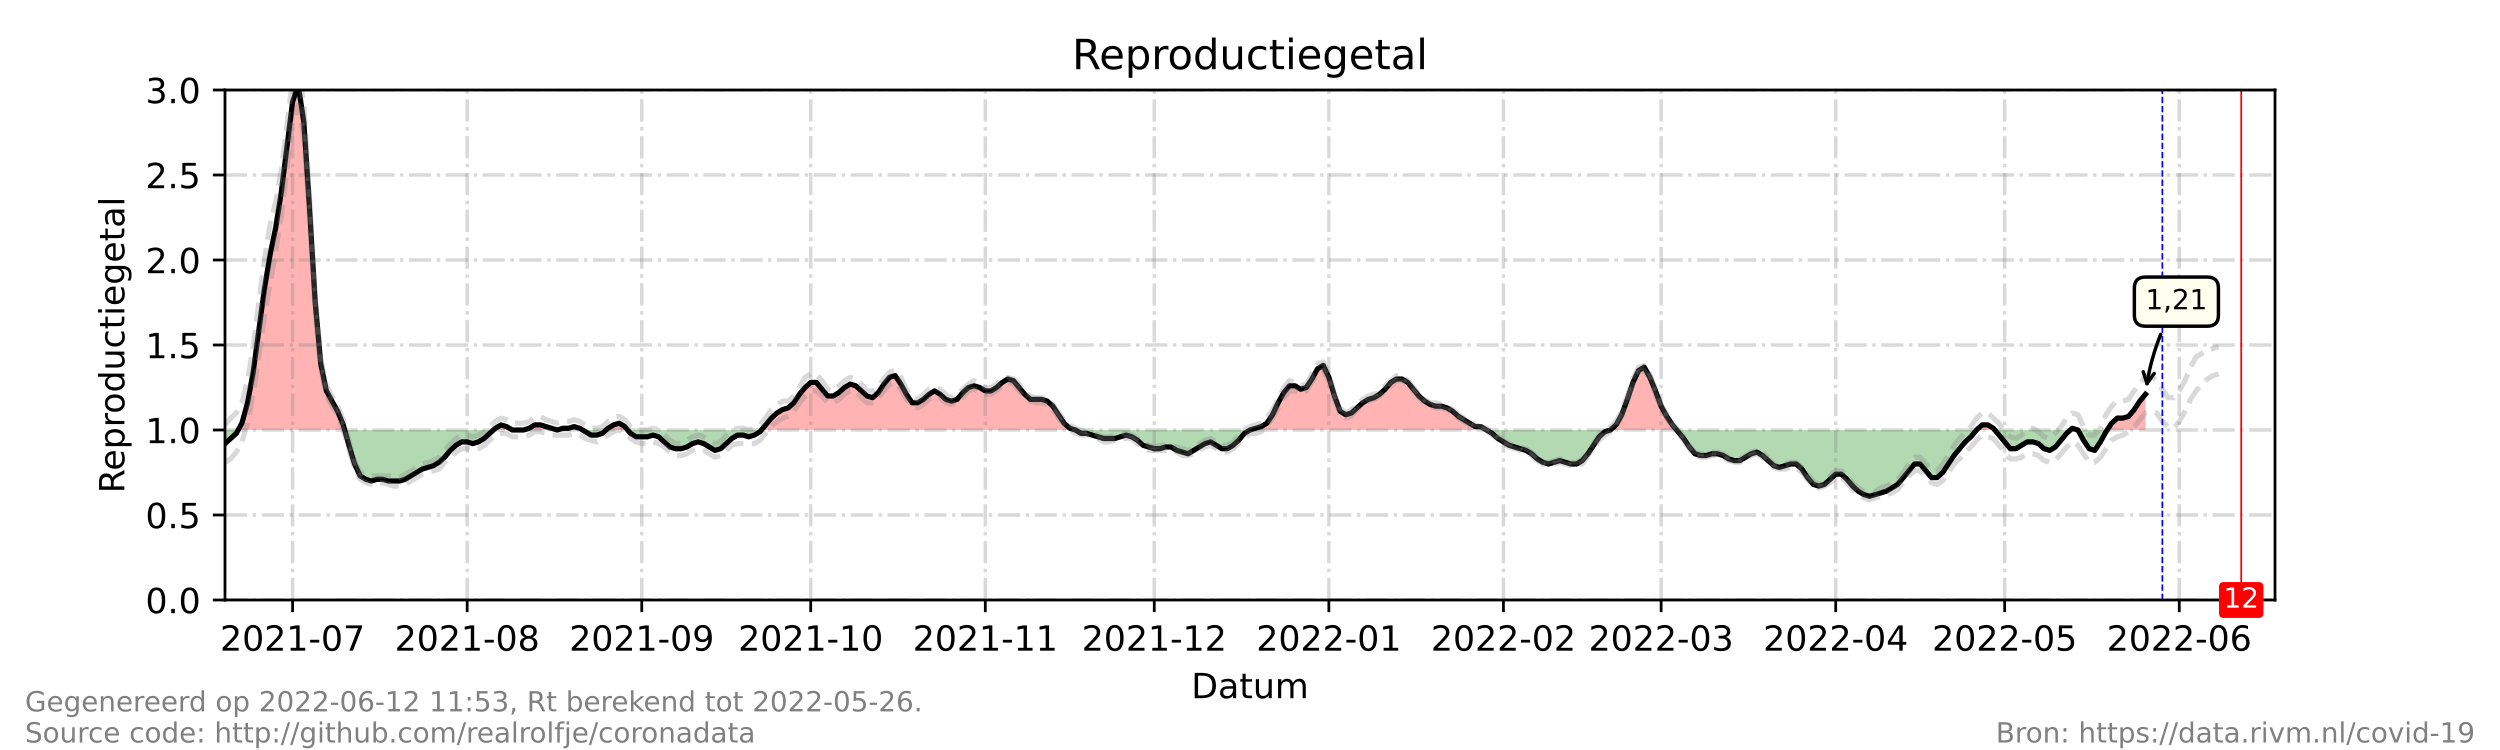 <?xml version="1.0" encoding="utf-8" standalone="no"?>
<!DOCTYPE svg PUBLIC "-//W3C//DTD SVG 1.1//EN"
  "http://www.w3.org/Graphics/SVG/1.1/DTD/svg11.dtd">
<!-- Created with matplotlib (https://matplotlib.org/) -->
<svg height="216pt" version="1.1" viewBox="0 0 720 216" width="720pt" xmlns="http://www.w3.org/2000/svg" xmlns:xlink="http://www.w3.org/1999/xlink">
 <defs>
  <style type="text/css">*{stroke-linecap:butt;stroke-linejoin:round;}</style>
 </defs>
 <g id="figure_1">
  <g id="patch_1">
   <path d="M 0 216 
L 720 216 
L 720 0 
L 0 0 
z
" style="fill:#ffffff;"/>
  </g>
  <g id="axes_1">
   <g id="patch_2">
    <path d="M 64.8 172.8 
L 655.2 172.8 
L 655.2 25.92 
L 64.8 25.92 
z
" style="fill:#ffffff;"/>
   </g>
   <g id="PolyCollection_1">
    <path clip-path="url(#p08a405f5af)" d="M 68.585 123.84 
L 69.666 123.84 
L 71.288 123.84 
L 72.91 123.84 
L 74.532 123.84 
L 76.154 123.84 
L 77.776 123.84 
L 79.398 123.84 
L 81.02 123.84 
L 82.642 123.84 
L 84.264 123.84 
L 85.886 123.84 
L 87.508 123.84 
L 89.13 123.84 
L 90.752 123.84 
L 92.374 123.84 
L 93.996 123.84 
L 95.618 123.84 
L 97.24 123.84 
L 98.862 123.84 
L 99.267 123.84 
L 98.862 122.371 
L 97.24 118.454 
L 95.618 115.517 
L 93.996 112.579 
L 92.374 104.746 
L 90.752 86.63 
L 89.13 59.702 
L 87.508 35.222 
L 85.886 24.451 
L 84.264 29.347 
L 82.642 42.077 
L 81.02 55.296 
L 79.398 65.578 
L 77.776 73.411 
L 76.154 83.203 
L 74.532 95.443 
L 72.91 107.194 
L 71.288 116.006 
L 69.666 121.882 
z
" style="fill:#ff0000;fill-opacity:0.3;"/>
    <path clip-path="url(#p08a405f5af)" d="M 142.114 123.84 
L 142.655 123.84 
L 144.277 123.84 
L 145.899 123.84 
L 147.521 123.84 
L 145.899 122.861 
L 144.277 122.371 
L 142.655 123.35 
z
" style="fill:#ff0000;fill-opacity:0.3;"/>
    <path clip-path="url(#p08a405f5af)" d="M 150.765 123.84 
L 152.387 123.84 
L 154.009 123.84 
L 155.631 123.84 
L 157.253 123.84 
L 158.875 123.84 
L 160.497 123.84 
L 158.875 123.35 
L 157.253 122.861 
L 155.631 122.371 
L 154.009 122.371 
L 152.387 123.35 
z
" style="fill:#ff0000;fill-opacity:0.3;"/>
    <path clip-path="url(#p08a405f5af)" d="M 160.497 123.84 
L 162.119 123.84 
L 163.741 123.84 
L 165.363 123.84 
L 166.985 123.84 
L 167.796 123.84 
L 166.985 123.35 
L 165.363 122.861 
L 163.741 123.35 
L 162.119 123.35 
z
" style="fill:#ff0000;fill-opacity:0.3;"/>
    <path clip-path="url(#p08a405f5af)" d="M 174.554 123.84 
L 175.095 123.84 
L 176.716 123.84 
L 178.338 123.84 
L 179.96 123.84 
L 180.771 123.84 
L 179.96 122.861 
L 178.338 121.882 
L 176.716 122.371 
L 175.095 123.35 
z
" style="fill:#ff0000;fill-opacity:0.3;"/>
    <path clip-path="url(#p08a405f5af)" d="M 219.293 123.84 
L 220.51 123.84 
L 222.132 123.84 
L 223.754 123.84 
L 225.376 123.84 
L 226.998 123.84 
L 228.62 123.84 
L 230.242 123.84 
L 231.864 123.84 
L 233.486 123.84 
L 235.108 123.84 
L 236.73 123.84 
L 238.352 123.84 
L 239.974 123.84 
L 241.596 123.84 
L 243.218 123.84 
L 244.84 123.84 
L 246.462 123.84 
L 248.084 123.84 
L 249.705 123.84 
L 251.327 123.84 
L 252.949 123.84 
L 254.571 123.84 
L 256.193 123.84 
L 257.815 123.84 
L 259.437 123.84 
L 261.059 123.84 
L 262.681 123.84 
L 264.303 123.84 
L 265.925 123.84 
L 267.547 123.84 
L 269.169 123.84 
L 270.791 123.84 
L 272.413 123.84 
L 274.035 123.84 
L 275.657 123.84 
L 277.279 123.84 
L 278.901 123.84 
L 280.523 123.84 
L 282.145 123.84 
L 283.767 123.84 
L 285.389 123.84 
L 287.011 123.84 
L 288.633 123.84 
L 290.255 123.84 
L 291.877 123.84 
L 293.499 123.84 
L 295.121 123.84 
L 296.743 123.84 
L 298.365 123.84 
L 299.987 123.84 
L 301.609 123.84 
L 303.231 123.84 
L 304.853 123.84 
L 306.475 123.84 
L 308.097 123.84 
L 309.719 123.84 
L 308.097 123.35 
L 306.475 121.882 
L 304.853 119.434 
L 303.231 116.986 
L 301.609 115.517 
L 299.987 115.027 
L 298.365 115.027 
L 296.743 115.027 
L 295.121 113.558 
L 293.499 111.6 
L 291.877 109.642 
L 290.255 109.152 
L 288.633 110.131 
L 287.011 111.6 
L 285.389 112.579 
L 283.767 112.579 
L 282.145 111.6 
L 280.523 111.11 
L 278.901 111.6 
L 277.279 113.069 
L 275.657 115.027 
L 274.035 115.517 
L 272.413 115.027 
L 270.791 113.558 
L 269.169 112.579 
L 267.547 113.558 
L 265.925 115.027 
L 264.303 116.006 
L 262.681 116.006 
L 261.059 113.558 
L 259.437 110.621 
L 257.815 108.173 
L 256.193 108.662 
L 254.571 110.621 
L 252.949 113.069 
L 251.327 114.538 
L 249.705 114.048 
L 248.084 112.579 
L 246.462 111.11 
L 244.84 110.621 
L 243.218 111.6 
L 241.596 113.069 
L 239.974 114.048 
L 238.352 114.048 
L 236.73 112.09 
L 235.108 110.131 
L 233.486 110.131 
L 231.864 111.6 
L 230.242 113.558 
L 228.62 116.006 
L 226.998 117.475 
L 225.376 117.965 
L 223.754 118.944 
L 222.132 120.413 
L 220.51 122.371 
z
" style="fill:#ff0000;fill-opacity:0.3;"/>
    <path clip-path="url(#p08a405f5af)" d="M 360 123.84 
L 361.622 123.84 
L 363.244 123.84 
L 364.866 123.84 
L 366.488 123.84 
L 368.11 123.84 
L 369.732 123.84 
L 371.354 123.84 
L 372.976 123.84 
L 374.598 123.84 
L 376.22 123.84 
L 377.842 123.84 
L 379.464 123.84 
L 381.086 123.84 
L 382.708 123.84 
L 384.33 123.84 
L 385.952 123.84 
L 387.574 123.84 
L 389.196 123.84 
L 390.818 123.84 
L 392.44 123.84 
L 394.062 123.84 
L 395.684 123.84 
L 397.305 123.84 
L 398.927 123.84 
L 400.549 123.84 
L 402.171 123.84 
L 403.793 123.84 
L 405.415 123.84 
L 407.037 123.84 
L 408.659 123.84 
L 410.281 123.84 
L 411.903 123.84 
L 413.525 123.84 
L 415.147 123.84 
L 416.769 123.84 
L 418.391 123.84 
L 420.013 123.84 
L 421.635 123.84 
L 423.257 123.84 
L 424.879 123.84 
L 426.501 123.84 
L 428.123 123.84 
L 426.501 122.861 
L 424.879 122.861 
L 423.257 121.882 
L 421.635 120.902 
L 420.013 119.923 
L 418.391 118.454 
L 416.769 117.475 
L 415.147 116.986 
L 413.525 116.986 
L 411.903 116.496 
L 410.281 115.517 
L 408.659 114.048 
L 407.037 112.09 
L 405.415 110.131 
L 403.793 109.152 
L 402.171 109.152 
L 400.549 110.131 
L 398.927 112.09 
L 397.305 113.558 
L 395.684 114.538 
L 394.062 115.027 
L 392.44 116.006 
L 390.818 117.475 
L 389.196 118.944 
L 387.574 119.434 
L 385.952 118.454 
L 384.33 114.048 
L 382.708 108.662 
L 381.086 105.235 
L 379.464 106.214 
L 377.842 109.152 
L 376.22 111.6 
L 374.598 112.09 
L 372.976 111.11 
L 371.354 111.11 
L 369.732 113.069 
L 368.11 116.006 
L 366.488 119.434 
L 364.866 121.882 
L 363.244 122.861 
L 361.622 123.35 
z
" style="fill:#ff0000;fill-opacity:0.3;"/>
    <path clip-path="url(#p08a405f5af)" d="M 463.807 123.84 
L 465.429 123.84 
L 467.051 123.84 
L 468.673 123.84 
L 470.295 123.84 
L 471.916 123.84 
L 473.538 123.84 
L 475.16 123.84 
L 476.782 123.84 
L 478.404 123.84 
L 480.026 123.84 
L 481.648 123.84 
L 482.865 123.84 
L 481.648 122.371 
L 480.026 119.923 
L 478.404 116.986 
L 476.782 112.579 
L 475.16 108.662 
L 473.538 105.725 
L 471.916 106.704 
L 470.295 110.131 
L 468.673 115.027 
L 467.051 119.434 
L 465.429 122.371 
z
" style="fill:#ff0000;fill-opacity:0.3;"/>
    <path clip-path="url(#p08a405f5af)" d="M 569.235 123.84 
L 570.857 123.84 
L 572.479 123.84 
L 574.101 123.84 
L 574.507 123.84 
L 574.101 123.35 
L 572.479 122.371 
L 570.857 122.371 
z
" style="fill:#ff0000;fill-opacity:0.3;"/>
    <path clip-path="url(#p08a405f5af)" d="M 596.268 123.84 
L 596.809 123.84 
L 598.431 123.84 
L 596.809 123.35 
z
" style="fill:#ff0000;fill-opacity:0.3;"/>
    <path clip-path="url(#p08a405f5af)" d="M 606.865 123.84 
L 608.163 123.84 
L 609.785 123.84 
L 611.407 123.84 
L 613.029 123.84 
L 614.651 123.84 
L 616.273 123.84 
L 617.895 123.84 
L 617.895 123.84 
L 617.895 113.558 
L 616.273 115.517 
L 614.651 117.965 
L 613.029 119.923 
L 611.407 120.413 
L 609.785 120.413 
L 608.163 121.882 
z
" style="fill:#ff0000;fill-opacity:0.3;"/>
   </g>
   <g id="PolyCollection_2">
    <path clip-path="url(#p08a405f5af)" d="M 64.8 123.84 
L 64.8 123.84 
L 66.422 123.84 
L 68.044 123.84 
L 68.585 123.84 
L 68.044 124.819 
L 66.422 126.288 
L 64.8 127.757 
z
" style="fill:#008000;fill-opacity:0.3;"/>
    <path clip-path="url(#p08a405f5af)" d="M 99.267 123.84 
L 100.484 123.84 
L 102.105 123.84 
L 103.727 123.84 
L 105.349 123.84 
L 106.971 123.84 
L 108.593 123.84 
L 110.215 123.84 
L 111.837 123.84 
L 113.459 123.84 
L 115.081 123.84 
L 116.703 123.84 
L 118.325 123.84 
L 119.947 123.84 
L 121.569 123.84 
L 123.191 123.84 
L 124.813 123.84 
L 126.435 123.84 
L 128.057 123.84 
L 129.679 123.84 
L 131.301 123.84 
L 132.923 123.84 
L 134.545 123.84 
L 136.167 123.84 
L 137.789 123.84 
L 139.411 123.84 
L 141.033 123.84 
L 142.114 123.84 
L 141.033 124.819 
L 139.411 126.288 
L 137.789 127.267 
L 136.167 127.757 
L 134.545 127.267 
L 132.923 127.267 
L 131.301 128.246 
L 129.679 129.715 
L 128.057 131.674 
L 126.435 133.142 
L 124.813 134.122 
L 123.191 134.611 
L 121.569 135.101 
L 119.947 136.08 
L 118.325 137.059 
L 116.703 138.038 
L 115.081 138.528 
L 113.459 138.528 
L 111.837 138.528 
L 110.215 138.038 
L 108.593 138.038 
L 106.971 138.528 
L 105.349 138.038 
L 103.727 137.059 
L 102.105 133.632 
L 100.484 128.246 
z
" style="fill:#008000;fill-opacity:0.3;"/>
    <path clip-path="url(#p08a405f5af)" d="M 147.521 123.84 
L 147.521 123.84 
L 149.143 123.84 
L 150.765 123.84 
L 150.765 123.84 
L 150.765 123.84 
L 149.143 123.84 
L 147.521 123.84 
z
" style="fill:#008000;fill-opacity:0.3;"/>
    <path clip-path="url(#p08a405f5af)" d="M 160.497 123.84 
L 160.497 123.84 
L 160.497 123.84 
L 160.497 123.84 
z
" style="fill:#008000;fill-opacity:0.3;"/>
    <path clip-path="url(#p08a405f5af)" d="M 167.796 123.84 
L 168.607 123.84 
L 170.229 123.84 
L 171.851 123.84 
L 173.473 123.84 
L 174.554 123.84 
L 173.473 124.819 
L 171.851 125.309 
L 170.229 125.309 
L 168.607 124.33 
z
" style="fill:#008000;fill-opacity:0.3;"/>
    <path clip-path="url(#p08a405f5af)" d="M 180.771 123.84 
L 181.582 123.84 
L 183.204 123.84 
L 184.826 123.84 
L 186.448 123.84 
L 188.07 123.84 
L 189.692 123.84 
L 191.314 123.84 
L 192.936 123.84 
L 194.558 123.84 
L 196.18 123.84 
L 197.802 123.84 
L 199.424 123.84 
L 201.046 123.84 
L 202.668 123.84 
L 204.29 123.84 
L 205.912 123.84 
L 207.534 123.84 
L 209.156 123.84 
L 210.778 123.84 
L 212.4 123.84 
L 214.022 123.84 
L 215.644 123.84 
L 217.266 123.84 
L 218.888 123.84 
L 219.293 123.84 
L 218.888 124.33 
L 217.266 125.309 
L 215.644 125.798 
L 214.022 125.309 
L 212.4 125.309 
L 210.778 126.288 
L 209.156 127.757 
L 207.534 129.226 
L 205.912 129.715 
L 204.29 128.736 
L 202.668 127.757 
L 201.046 127.267 
L 199.424 127.757 
L 197.802 128.736 
L 196.18 129.226 
L 194.558 129.226 
L 192.936 128.736 
L 191.314 127.267 
L 189.692 125.798 
L 188.07 125.309 
L 186.448 125.798 
L 184.826 125.798 
L 183.204 125.798 
L 181.582 124.819 
z
" style="fill:#008000;fill-opacity:0.3;"/>
    <path clip-path="url(#p08a405f5af)" d="M 309.719 123.84 
L 309.719 123.84 
L 311.341 123.84 
L 312.963 123.84 
L 314.585 123.84 
L 316.207 123.84 
L 317.829 123.84 
L 319.451 123.84 
L 321.073 123.84 
L 322.695 123.84 
L 324.316 123.84 
L 325.938 123.84 
L 327.56 123.84 
L 329.182 123.84 
L 330.804 123.84 
L 332.426 123.84 
L 334.048 123.84 
L 335.67 123.84 
L 337.292 123.84 
L 338.914 123.84 
L 340.536 123.84 
L 342.158 123.84 
L 343.78 123.84 
L 345.402 123.84 
L 347.024 123.84 
L 348.646 123.84 
L 350.268 123.84 
L 351.89 123.84 
L 353.512 123.84 
L 355.134 123.84 
L 356.756 123.84 
L 358.378 123.84 
L 360 123.84 
L 360 123.84 
L 360 123.84 
L 358.378 124.819 
L 356.756 126.778 
L 355.134 128.246 
L 353.512 129.226 
L 351.89 129.226 
L 350.268 128.246 
L 348.646 127.267 
L 347.024 127.757 
L 345.402 128.736 
L 343.78 129.715 
L 342.158 130.694 
L 340.536 130.205 
L 338.914 129.715 
L 337.292 128.736 
L 335.67 128.736 
L 334.048 129.226 
L 332.426 129.226 
L 330.804 128.736 
L 329.182 128.246 
L 327.56 126.778 
L 325.938 125.798 
L 324.316 125.309 
L 322.695 125.798 
L 321.073 126.288 
L 319.451 126.288 
L 317.829 126.288 
L 316.207 125.798 
L 314.585 125.309 
L 312.963 124.819 
L 311.341 124.819 
L 309.719 123.84 
z
" style="fill:#008000;fill-opacity:0.3;"/>
    <path clip-path="url(#p08a405f5af)" d="M 428.123 123.84 
L 428.123 123.84 
L 429.745 123.84 
L 431.367 123.84 
L 432.989 123.84 
L 434.611 123.84 
L 436.233 123.84 
L 437.855 123.84 
L 439.477 123.84 
L 441.099 123.84 
L 442.721 123.84 
L 444.343 123.84 
L 445.965 123.84 
L 447.587 123.84 
L 449.209 123.84 
L 450.831 123.84 
L 452.453 123.84 
L 454.075 123.84 
L 455.697 123.84 
L 457.319 123.84 
L 458.941 123.84 
L 460.563 123.84 
L 462.185 123.84 
L 463.807 123.84 
L 463.807 123.84 
L 463.807 123.84 
L 462.185 124.33 
L 460.563 125.798 
L 458.941 128.246 
L 457.319 130.694 
L 455.697 132.653 
L 454.075 133.632 
L 452.453 133.632 
L 450.831 133.142 
L 449.209 132.653 
L 447.587 133.142 
L 445.965 133.632 
L 444.343 133.142 
L 442.721 132.163 
L 441.099 130.694 
L 439.477 129.715 
L 437.855 129.226 
L 436.233 128.736 
L 434.611 128.246 
L 432.989 127.267 
L 431.367 126.288 
L 429.745 124.819 
L 428.123 123.84 
z
" style="fill:#008000;fill-opacity:0.3;"/>
    <path clip-path="url(#p08a405f5af)" d="M 482.865 123.84 
L 483.27 123.84 
L 484.892 123.84 
L 486.514 123.84 
L 488.136 123.84 
L 489.758 123.84 
L 491.38 123.84 
L 493.002 123.84 
L 494.624 123.84 
L 496.246 123.84 
L 497.868 123.84 
L 499.49 123.84 
L 501.112 123.84 
L 502.734 123.84 
L 504.356 123.84 
L 505.978 123.84 
L 507.6 123.84 
L 509.222 123.84 
L 510.844 123.84 
L 512.466 123.84 
L 514.088 123.84 
L 515.71 123.84 
L 517.332 123.84 
L 518.954 123.84 
L 520.576 123.84 
L 522.198 123.84 
L 523.82 123.84 
L 525.442 123.84 
L 527.064 123.84 
L 528.686 123.84 
L 530.308 123.84 
L 531.93 123.84 
L 533.552 123.84 
L 535.174 123.84 
L 536.796 123.84 
L 538.418 123.84 
L 540.04 123.84 
L 541.662 123.84 
L 543.284 123.84 
L 544.905 123.84 
L 546.527 123.84 
L 548.149 123.84 
L 549.771 123.84 
L 551.393 123.84 
L 553.015 123.84 
L 554.637 123.84 
L 556.259 123.84 
L 557.881 123.84 
L 559.503 123.84 
L 561.125 123.84 
L 562.747 123.84 
L 564.369 123.84 
L 565.991 123.84 
L 567.613 123.84 
L 569.235 123.84 
L 569.235 123.84 
L 569.235 123.84 
L 567.613 125.798 
L 565.991 127.267 
L 564.369 129.226 
L 562.747 131.184 
L 561.125 133.632 
L 559.503 136.08 
L 557.881 137.549 
L 556.259 137.549 
L 554.637 135.59 
L 553.015 133.632 
L 551.393 133.632 
L 549.771 135.59 
L 548.149 137.549 
L 546.527 139.507 
L 544.905 140.486 
L 543.284 141.466 
L 541.662 141.955 
L 540.04 142.445 
L 538.418 142.934 
L 536.796 142.445 
L 535.174 141.466 
L 533.552 139.997 
L 531.93 138.038 
L 530.308 136.57 
L 528.686 136.57 
L 527.064 138.038 
L 525.442 139.507 
L 523.82 139.997 
L 522.198 139.507 
L 520.576 137.549 
L 518.954 135.101 
L 517.332 133.632 
L 515.71 133.632 
L 514.088 134.122 
L 512.466 134.611 
L 510.844 134.122 
L 509.222 132.653 
L 507.6 131.184 
L 505.978 130.205 
L 504.356 130.694 
L 502.734 131.674 
L 501.112 132.653 
L 499.49 132.653 
L 497.868 132.163 
L 496.246 131.184 
L 494.624 130.694 
L 493.002 130.694 
L 491.38 131.184 
L 489.758 131.184 
L 488.136 130.694 
L 486.514 128.736 
L 484.892 126.288 
L 483.27 124.33 
z
" style="fill:#008000;fill-opacity:0.3;"/>
    <path clip-path="url(#p08a405f5af)" d="M 574.507 123.84 
L 575.723 123.84 
L 577.345 123.84 
L 578.967 123.84 
L 580.589 123.84 
L 582.211 123.84 
L 583.833 123.84 
L 585.455 123.84 
L 587.077 123.84 
L 588.699 123.84 
L 590.321 123.84 
L 591.943 123.84 
L 593.565 123.84 
L 595.187 123.84 
L 596.268 123.84 
L 595.187 124.819 
L 593.565 126.778 
L 591.943 128.736 
L 590.321 129.715 
L 588.699 129.226 
L 587.077 127.757 
L 585.455 127.267 
L 583.833 127.267 
L 582.211 128.246 
L 580.589 129.226 
L 578.967 129.226 
L 577.345 127.267 
L 575.723 125.309 
z
" style="fill:#008000;fill-opacity:0.3;"/>
    <path clip-path="url(#p08a405f5af)" d="M 598.431 123.84 
L 598.431 123.84 
L 600.053 123.84 
L 601.675 123.84 
L 603.297 123.84 
L 604.919 123.84 
L 606.541 123.84 
L 606.865 123.84 
L 606.541 124.33 
L 604.919 127.267 
L 603.297 129.715 
L 601.675 129.226 
L 600.053 126.778 
L 598.431 123.84 
z
" style="fill:#008000;fill-opacity:0.3;"/>
   </g>
   <g id="matplotlib.axis_1">
    <g id="xtick_1">
     <g id="line2d_1">
      <path clip-path="url(#p08a405f5af)" d="M 84.264 172.8 
L 84.264 25.92 
" style="fill:none;stroke:#808080;stroke-dasharray:6.4,1.6,1,1.6;stroke-dashoffset:0;stroke-opacity:0.3;"/>
     </g>
     <g id="line2d_2">
      <defs>
       <path d="M 0 0 
L 0 3.5 
" id="m8e2c972a62" style="stroke:#000000;stroke-width:0.8;"/>
      </defs>
      <g>
       <use style="stroke:#000000;stroke-width:0.8;" x="84.264" xlink:href="#m8e2c972a62" y="172.8"/>
      </g>
     </g>
     <g id="text_1">
      <!-- 2021-07 -->
      <g transform="translate(63.372 187.398)scale(0.1 -0.1)">
       <defs>
        <path d="M 19.188 8.297 
L 53.609 8.297 
L 53.609 0 
L 7.328 0 
L 7.328 8.297 
Q 12.938 14.109 22.625 23.891 
Q 32.328 33.688 34.812 36.531 
Q 39.547 41.844 41.422 45.531 
Q 43.312 49.219 43.312 52.781 
Q 43.312 58.594 39.234 62.25 
Q 35.156 65.922 28.609 65.922 
Q 23.969 65.922 18.812 64.312 
Q 13.672 62.703 7.812 59.422 
L 7.812 69.391 
Q 13.766 71.781 18.938 73 
Q 24.125 74.219 28.422 74.219 
Q 39.75 74.219 46.484 68.547 
Q 53.219 62.891 53.219 53.422 
Q 53.219 48.922 51.531 44.891 
Q 49.859 40.875 45.406 35.406 
Q 44.188 33.984 37.641 27.219 
Q 31.109 20.453 19.188 8.297 
z
" id="DejaVuSans-50"/>
        <path d="M 31.781 66.406 
Q 24.172 66.406 20.328 58.906 
Q 16.5 51.422 16.5 36.375 
Q 16.5 21.391 20.328 13.891 
Q 24.172 6.391 31.781 6.391 
Q 39.453 6.391 43.281 13.891 
Q 47.125 21.391 47.125 36.375 
Q 47.125 51.422 43.281 58.906 
Q 39.453 66.406 31.781 66.406 
z
M 31.781 74.219 
Q 44.047 74.219 50.516 64.516 
Q 56.984 54.828 56.984 36.375 
Q 56.984 17.969 50.516 8.266 
Q 44.047 -1.422 31.781 -1.422 
Q 19.531 -1.422 13.062 8.266 
Q 6.594 17.969 6.594 36.375 
Q 6.594 54.828 13.062 64.516 
Q 19.531 74.219 31.781 74.219 
z
" id="DejaVuSans-48"/>
        <path d="M 12.406 8.297 
L 28.516 8.297 
L 28.516 63.922 
L 10.984 60.406 
L 10.984 69.391 
L 28.422 72.906 
L 38.281 72.906 
L 38.281 8.297 
L 54.391 8.297 
L 54.391 0 
L 12.406 0 
z
" id="DejaVuSans-49"/>
        <path d="M 4.891 31.391 
L 31.203 31.391 
L 31.203 23.391 
L 4.891 23.391 
z
" id="DejaVuSans-45"/>
        <path d="M 8.203 72.906 
L 55.078 72.906 
L 55.078 68.703 
L 28.609 0 
L 18.312 0 
L 43.219 64.594 
L 8.203 64.594 
z
" id="DejaVuSans-55"/>
       </defs>
       <use xlink:href="#DejaVuSans-50"/>
       <use x="63.623" xlink:href="#DejaVuSans-48"/>
       <use x="127.246" xlink:href="#DejaVuSans-50"/>
       <use x="190.869" xlink:href="#DejaVuSans-49"/>
       <use x="254.492" xlink:href="#DejaVuSans-45"/>
       <use x="290.576" xlink:href="#DejaVuSans-48"/>
       <use x="354.199" xlink:href="#DejaVuSans-55"/>
      </g>
     </g>
    </g>
    <g id="xtick_2">
     <g id="line2d_3">
      <path clip-path="url(#p08a405f5af)" d="M 134.545 172.8 
L 134.545 25.92 
" style="fill:none;stroke:#808080;stroke-dasharray:6.4,1.6,1,1.6;stroke-dashoffset:0;stroke-opacity:0.3;"/>
     </g>
     <g id="line2d_4">
      <g>
       <use style="stroke:#000000;stroke-width:0.8;" x="134.545" xlink:href="#m8e2c972a62" y="172.8"/>
      </g>
     </g>
     <g id="text_2">
      <!-- 2021-08 -->
      <g transform="translate(113.654 187.398)scale(0.1 -0.1)">
       <defs>
        <path d="M 31.781 34.625 
Q 24.75 34.625 20.719 30.859 
Q 16.703 27.094 16.703 20.516 
Q 16.703 13.922 20.719 10.156 
Q 24.75 6.391 31.781 6.391 
Q 38.812 6.391 42.859 10.172 
Q 46.922 13.969 46.922 20.516 
Q 46.922 27.094 42.891 30.859 
Q 38.875 34.625 31.781 34.625 
z
M 21.922 38.812 
Q 15.578 40.375 12.031 44.719 
Q 8.5 49.078 8.5 55.328 
Q 8.5 64.062 14.719 69.141 
Q 20.953 74.219 31.781 74.219 
Q 42.672 74.219 48.875 69.141 
Q 55.078 64.062 55.078 55.328 
Q 55.078 49.078 51.531 44.719 
Q 48 40.375 41.703 38.812 
Q 48.828 37.156 52.797 32.312 
Q 56.781 27.484 56.781 20.516 
Q 56.781 9.906 50.312 4.234 
Q 43.844 -1.422 31.781 -1.422 
Q 19.734 -1.422 13.25 4.234 
Q 6.781 9.906 6.781 20.516 
Q 6.781 27.484 10.781 32.312 
Q 14.797 37.156 21.922 38.812 
z
M 18.312 54.391 
Q 18.312 48.734 21.844 45.562 
Q 25.391 42.391 31.781 42.391 
Q 38.141 42.391 41.719 45.562 
Q 45.312 48.734 45.312 54.391 
Q 45.312 60.062 41.719 63.234 
Q 38.141 66.406 31.781 66.406 
Q 25.391 66.406 21.844 63.234 
Q 18.312 60.062 18.312 54.391 
z
" id="DejaVuSans-56"/>
       </defs>
       <use xlink:href="#DejaVuSans-50"/>
       <use x="63.623" xlink:href="#DejaVuSans-48"/>
       <use x="127.246" xlink:href="#DejaVuSans-50"/>
       <use x="190.869" xlink:href="#DejaVuSans-49"/>
       <use x="254.492" xlink:href="#DejaVuSans-45"/>
       <use x="290.576" xlink:href="#DejaVuSans-48"/>
       <use x="354.199" xlink:href="#DejaVuSans-56"/>
      </g>
     </g>
    </g>
    <g id="xtick_3">
     <g id="line2d_5">
      <path clip-path="url(#p08a405f5af)" d="M 184.826 172.8 
L 184.826 25.92 
" style="fill:none;stroke:#808080;stroke-dasharray:6.4,1.6,1,1.6;stroke-dashoffset:0;stroke-opacity:0.3;"/>
     </g>
     <g id="line2d_6">
      <g>
       <use style="stroke:#000000;stroke-width:0.8;" x="184.826" xlink:href="#m8e2c972a62" y="172.8"/>
      </g>
     </g>
     <g id="text_3">
      <!-- 2021-09 -->
      <g transform="translate(163.935 187.398)scale(0.1 -0.1)">
       <defs>
        <path d="M 10.984 1.516 
L 10.984 10.5 
Q 14.703 8.734 18.5 7.812 
Q 22.312 6.891 25.984 6.891 
Q 35.75 6.891 40.891 13.453 
Q 46.047 20.016 46.781 33.406 
Q 43.953 29.203 39.594 26.953 
Q 35.25 24.703 29.984 24.703 
Q 19.047 24.703 12.672 31.312 
Q 6.297 37.938 6.297 49.422 
Q 6.297 60.641 12.938 67.422 
Q 19.578 74.219 30.609 74.219 
Q 43.266 74.219 49.922 64.516 
Q 56.594 54.828 56.594 36.375 
Q 56.594 19.141 48.406 8.859 
Q 40.234 -1.422 26.422 -1.422 
Q 22.703 -1.422 18.891 -0.688 
Q 15.094 0.047 10.984 1.516 
z
M 30.609 32.422 
Q 37.25 32.422 41.125 36.953 
Q 45.016 41.5 45.016 49.422 
Q 45.016 57.281 41.125 61.844 
Q 37.25 66.406 30.609 66.406 
Q 23.969 66.406 20.094 61.844 
Q 16.219 57.281 16.219 49.422 
Q 16.219 41.5 20.094 36.953 
Q 23.969 32.422 30.609 32.422 
z
" id="DejaVuSans-57"/>
       </defs>
       <use xlink:href="#DejaVuSans-50"/>
       <use x="63.623" xlink:href="#DejaVuSans-48"/>
       <use x="127.246" xlink:href="#DejaVuSans-50"/>
       <use x="190.869" xlink:href="#DejaVuSans-49"/>
       <use x="254.492" xlink:href="#DejaVuSans-45"/>
       <use x="290.576" xlink:href="#DejaVuSans-48"/>
       <use x="354.199" xlink:href="#DejaVuSans-57"/>
      </g>
     </g>
    </g>
    <g id="xtick_4">
     <g id="line2d_7">
      <path clip-path="url(#p08a405f5af)" d="M 233.486 172.8 
L 233.486 25.92 
" style="fill:none;stroke:#808080;stroke-dasharray:6.4,1.6,1,1.6;stroke-dashoffset:0;stroke-opacity:0.3;"/>
     </g>
     <g id="line2d_8">
      <g>
       <use style="stroke:#000000;stroke-width:0.8;" x="233.486" xlink:href="#m8e2c972a62" y="172.8"/>
      </g>
     </g>
     <g id="text_4">
      <!-- 2021-10 -->
      <g transform="translate(212.594 187.398)scale(0.1 -0.1)">
       <use xlink:href="#DejaVuSans-50"/>
       <use x="63.623" xlink:href="#DejaVuSans-48"/>
       <use x="127.246" xlink:href="#DejaVuSans-50"/>
       <use x="190.869" xlink:href="#DejaVuSans-49"/>
       <use x="254.492" xlink:href="#DejaVuSans-45"/>
       <use x="290.576" xlink:href="#DejaVuSans-49"/>
       <use x="354.199" xlink:href="#DejaVuSans-48"/>
      </g>
     </g>
    </g>
    <g id="xtick_5">
     <g id="line2d_9">
      <path clip-path="url(#p08a405f5af)" d="M 283.767 172.8 
L 283.767 25.92 
" style="fill:none;stroke:#808080;stroke-dasharray:6.4,1.6,1,1.6;stroke-dashoffset:0;stroke-opacity:0.3;"/>
     </g>
     <g id="line2d_10">
      <g>
       <use style="stroke:#000000;stroke-width:0.8;" x="283.767" xlink:href="#m8e2c972a62" y="172.8"/>
      </g>
     </g>
     <g id="text_5">
      <!-- 2021-11 -->
      <g transform="translate(262.876 187.398)scale(0.1 -0.1)">
       <use xlink:href="#DejaVuSans-50"/>
       <use x="63.623" xlink:href="#DejaVuSans-48"/>
       <use x="127.246" xlink:href="#DejaVuSans-50"/>
       <use x="190.869" xlink:href="#DejaVuSans-49"/>
       <use x="254.492" xlink:href="#DejaVuSans-45"/>
       <use x="290.576" xlink:href="#DejaVuSans-49"/>
       <use x="354.199" xlink:href="#DejaVuSans-49"/>
      </g>
     </g>
    </g>
    <g id="xtick_6">
     <g id="line2d_11">
      <path clip-path="url(#p08a405f5af)" d="M 332.426 172.8 
L 332.426 25.92 
" style="fill:none;stroke:#808080;stroke-dasharray:6.4,1.6,1,1.6;stroke-dashoffset:0;stroke-opacity:0.3;"/>
     </g>
     <g id="line2d_12">
      <g>
       <use style="stroke:#000000;stroke-width:0.8;" x="332.426" xlink:href="#m8e2c972a62" y="172.8"/>
      </g>
     </g>
     <g id="text_6">
      <!-- 2021-12 -->
      <g transform="translate(311.535 187.398)scale(0.1 -0.1)">
       <use xlink:href="#DejaVuSans-50"/>
       <use x="63.623" xlink:href="#DejaVuSans-48"/>
       <use x="127.246" xlink:href="#DejaVuSans-50"/>
       <use x="190.869" xlink:href="#DejaVuSans-49"/>
       <use x="254.492" xlink:href="#DejaVuSans-45"/>
       <use x="290.576" xlink:href="#DejaVuSans-49"/>
       <use x="354.199" xlink:href="#DejaVuSans-50"/>
      </g>
     </g>
    </g>
    <g id="xtick_7">
     <g id="line2d_13">
      <path clip-path="url(#p08a405f5af)" d="M 382.708 172.8 
L 382.708 25.92 
" style="fill:none;stroke:#808080;stroke-dasharray:6.4,1.6,1,1.6;stroke-dashoffset:0;stroke-opacity:0.3;"/>
     </g>
     <g id="line2d_14">
      <g>
       <use style="stroke:#000000;stroke-width:0.8;" x="382.708" xlink:href="#m8e2c972a62" y="172.8"/>
      </g>
     </g>
     <g id="text_7">
      <!-- 2022-01 -->
      <g transform="translate(361.816 187.398)scale(0.1 -0.1)">
       <use xlink:href="#DejaVuSans-50"/>
       <use x="63.623" xlink:href="#DejaVuSans-48"/>
       <use x="127.246" xlink:href="#DejaVuSans-50"/>
       <use x="190.869" xlink:href="#DejaVuSans-50"/>
       <use x="254.492" xlink:href="#DejaVuSans-45"/>
       <use x="290.576" xlink:href="#DejaVuSans-48"/>
       <use x="354.199" xlink:href="#DejaVuSans-49"/>
      </g>
     </g>
    </g>
    <g id="xtick_8">
     <g id="line2d_15">
      <path clip-path="url(#p08a405f5af)" d="M 432.989 172.8 
L 432.989 25.92 
" style="fill:none;stroke:#808080;stroke-dasharray:6.4,1.6,1,1.6;stroke-dashoffset:0;stroke-opacity:0.3;"/>
     </g>
     <g id="line2d_16">
      <g>
       <use style="stroke:#000000;stroke-width:0.8;" x="432.989" xlink:href="#m8e2c972a62" y="172.8"/>
      </g>
     </g>
     <g id="text_8">
      <!-- 2022-02 -->
      <g transform="translate(412.098 187.398)scale(0.1 -0.1)">
       <use xlink:href="#DejaVuSans-50"/>
       <use x="63.623" xlink:href="#DejaVuSans-48"/>
       <use x="127.246" xlink:href="#DejaVuSans-50"/>
       <use x="190.869" xlink:href="#DejaVuSans-50"/>
       <use x="254.492" xlink:href="#DejaVuSans-45"/>
       <use x="290.576" xlink:href="#DejaVuSans-48"/>
       <use x="354.199" xlink:href="#DejaVuSans-50"/>
      </g>
     </g>
    </g>
    <g id="xtick_9">
     <g id="line2d_17">
      <path clip-path="url(#p08a405f5af)" d="M 478.404 172.8 
L 478.404 25.92 
" style="fill:none;stroke:#808080;stroke-dasharray:6.4,1.6,1,1.6;stroke-dashoffset:0;stroke-opacity:0.3;"/>
     </g>
     <g id="line2d_18">
      <g>
       <use style="stroke:#000000;stroke-width:0.8;" x="478.404" xlink:href="#m8e2c972a62" y="172.8"/>
      </g>
     </g>
     <g id="text_9">
      <!-- 2022-03 -->
      <g transform="translate(457.513 187.398)scale(0.1 -0.1)">
       <defs>
        <path d="M 40.578 39.312 
Q 47.656 37.797 51.625 33 
Q 55.609 28.219 55.609 21.188 
Q 55.609 10.406 48.188 4.484 
Q 40.766 -1.422 27.094 -1.422 
Q 22.516 -1.422 17.656 -0.516 
Q 12.797 0.391 7.625 2.203 
L 7.625 11.719 
Q 11.719 9.328 16.594 8.109 
Q 21.484 6.891 26.812 6.891 
Q 36.078 6.891 40.938 10.547 
Q 45.797 14.203 45.797 21.188 
Q 45.797 27.641 41.281 31.266 
Q 36.766 34.906 28.719 34.906 
L 20.219 34.906 
L 20.219 43.016 
L 29.109 43.016 
Q 36.375 43.016 40.234 45.922 
Q 44.094 48.828 44.094 54.297 
Q 44.094 59.906 40.109 62.906 
Q 36.141 65.922 28.719 65.922 
Q 24.656 65.922 20.016 65.031 
Q 15.375 64.156 9.812 62.312 
L 9.812 71.094 
Q 15.438 72.656 20.344 73.438 
Q 25.25 74.219 29.594 74.219 
Q 40.828 74.219 47.359 69.109 
Q 53.906 64.016 53.906 55.328 
Q 53.906 49.266 50.438 45.094 
Q 46.969 40.922 40.578 39.312 
z
" id="DejaVuSans-51"/>
       </defs>
       <use xlink:href="#DejaVuSans-50"/>
       <use x="63.623" xlink:href="#DejaVuSans-48"/>
       <use x="127.246" xlink:href="#DejaVuSans-50"/>
       <use x="190.869" xlink:href="#DejaVuSans-50"/>
       <use x="254.492" xlink:href="#DejaVuSans-45"/>
       <use x="290.576" xlink:href="#DejaVuSans-48"/>
       <use x="354.199" xlink:href="#DejaVuSans-51"/>
      </g>
     </g>
    </g>
    <g id="xtick_10">
     <g id="line2d_19">
      <path clip-path="url(#p08a405f5af)" d="M 528.686 172.8 
L 528.686 25.92 
" style="fill:none;stroke:#808080;stroke-dasharray:6.4,1.6,1,1.6;stroke-dashoffset:0;stroke-opacity:0.3;"/>
     </g>
     <g id="line2d_20">
      <g>
       <use style="stroke:#000000;stroke-width:0.8;" x="528.686" xlink:href="#m8e2c972a62" y="172.8"/>
      </g>
     </g>
     <g id="text_10">
      <!-- 2022-04 -->
      <g transform="translate(507.794 187.398)scale(0.1 -0.1)">
       <defs>
        <path d="M 37.797 64.312 
L 12.891 25.391 
L 37.797 25.391 
z
M 35.203 72.906 
L 47.609 72.906 
L 47.609 25.391 
L 58.016 25.391 
L 58.016 17.188 
L 47.609 17.188 
L 47.609 0 
L 37.797 0 
L 37.797 17.188 
L 4.891 17.188 
L 4.891 26.703 
z
" id="DejaVuSans-52"/>
       </defs>
       <use xlink:href="#DejaVuSans-50"/>
       <use x="63.623" xlink:href="#DejaVuSans-48"/>
       <use x="127.246" xlink:href="#DejaVuSans-50"/>
       <use x="190.869" xlink:href="#DejaVuSans-50"/>
       <use x="254.492" xlink:href="#DejaVuSans-45"/>
       <use x="290.576" xlink:href="#DejaVuSans-48"/>
       <use x="354.199" xlink:href="#DejaVuSans-52"/>
      </g>
     </g>
    </g>
    <g id="xtick_11">
     <g id="line2d_21">
      <path clip-path="url(#p08a405f5af)" d="M 577.345 172.8 
L 577.345 25.92 
" style="fill:none;stroke:#808080;stroke-dasharray:6.4,1.6,1,1.6;stroke-dashoffset:0;stroke-opacity:0.3;"/>
     </g>
     <g id="line2d_22">
      <g>
       <use style="stroke:#000000;stroke-width:0.8;" x="577.345" xlink:href="#m8e2c972a62" y="172.8"/>
      </g>
     </g>
     <g id="text_11">
      <!-- 2022-05 -->
      <g transform="translate(556.454 187.398)scale(0.1 -0.1)">
       <defs>
        <path d="M 10.797 72.906 
L 49.516 72.906 
L 49.516 64.594 
L 19.828 64.594 
L 19.828 46.734 
Q 21.969 47.469 24.109 47.828 
Q 26.266 48.188 28.422 48.188 
Q 40.625 48.188 47.75 41.5 
Q 54.891 34.812 54.891 23.391 
Q 54.891 11.625 47.562 5.094 
Q 40.234 -1.422 26.906 -1.422 
Q 22.312 -1.422 17.547 -0.641 
Q 12.797 0.141 7.719 1.703 
L 7.719 11.625 
Q 12.109 9.234 16.797 8.062 
Q 21.484 6.891 26.703 6.891 
Q 35.156 6.891 40.078 11.328 
Q 45.016 15.766 45.016 23.391 
Q 45.016 31 40.078 35.438 
Q 35.156 39.891 26.703 39.891 
Q 22.75 39.891 18.812 39.016 
Q 14.891 38.141 10.797 36.281 
z
" id="DejaVuSans-53"/>
       </defs>
       <use xlink:href="#DejaVuSans-50"/>
       <use x="63.623" xlink:href="#DejaVuSans-48"/>
       <use x="127.246" xlink:href="#DejaVuSans-50"/>
       <use x="190.869" xlink:href="#DejaVuSans-50"/>
       <use x="254.492" xlink:href="#DejaVuSans-45"/>
       <use x="290.576" xlink:href="#DejaVuSans-48"/>
       <use x="354.199" xlink:href="#DejaVuSans-53"/>
      </g>
     </g>
    </g>
    <g id="xtick_12">
     <g id="line2d_23">
      <path clip-path="url(#p08a405f5af)" d="M 627.626 172.8 
L 627.626 25.92 
" style="fill:none;stroke:#808080;stroke-dasharray:6.4,1.6,1,1.6;stroke-dashoffset:0;stroke-opacity:0.3;"/>
     </g>
     <g id="line2d_24">
      <g>
       <use style="stroke:#000000;stroke-width:0.8;" x="627.626" xlink:href="#m8e2c972a62" y="172.8"/>
      </g>
     </g>
     <g id="text_12">
      <!-- 2022-06 -->
      <g transform="translate(606.735 187.398)scale(0.1 -0.1)">
       <defs>
        <path d="M 33.016 40.375 
Q 26.375 40.375 22.484 35.828 
Q 18.609 31.297 18.609 23.391 
Q 18.609 15.531 22.484 10.953 
Q 26.375 6.391 33.016 6.391 
Q 39.656 6.391 43.531 10.953 
Q 47.406 15.531 47.406 23.391 
Q 47.406 31.297 43.531 35.828 
Q 39.656 40.375 33.016 40.375 
z
M 52.594 71.297 
L 52.594 62.312 
Q 48.875 64.062 45.094 64.984 
Q 41.312 65.922 37.594 65.922 
Q 27.828 65.922 22.672 59.328 
Q 17.531 52.734 16.797 39.406 
Q 19.672 43.656 24.016 45.922 
Q 28.375 48.188 33.594 48.188 
Q 44.578 48.188 50.953 41.516 
Q 57.328 34.859 57.328 23.391 
Q 57.328 12.156 50.688 5.359 
Q 44.047 -1.422 33.016 -1.422 
Q 20.359 -1.422 13.672 8.266 
Q 6.984 17.969 6.984 36.375 
Q 6.984 53.656 15.188 63.938 
Q 23.391 74.219 37.203 74.219 
Q 40.922 74.219 44.703 73.484 
Q 48.484 72.75 52.594 71.297 
z
" id="DejaVuSans-54"/>
       </defs>
       <use xlink:href="#DejaVuSans-50"/>
       <use x="63.623" xlink:href="#DejaVuSans-48"/>
       <use x="127.246" xlink:href="#DejaVuSans-50"/>
       <use x="190.869" xlink:href="#DejaVuSans-50"/>
       <use x="254.492" xlink:href="#DejaVuSans-45"/>
       <use x="290.576" xlink:href="#DejaVuSans-48"/>
       <use x="354.199" xlink:href="#DejaVuSans-54"/>
      </g>
     </g>
    </g>
    <g id="text_13">
     <!-- Datum -->
     <g transform="translate(343.087 201.077)scale(0.1 -0.1)">
      <defs>
       <path d="M 19.672 64.797 
L 19.672 8.109 
L 31.594 8.109 
Q 46.688 8.109 53.688 14.938 
Q 60.688 21.781 60.688 36.531 
Q 60.688 51.172 53.688 57.984 
Q 46.688 64.797 31.594 64.797 
z
M 9.812 72.906 
L 30.078 72.906 
Q 51.266 72.906 61.172 64.094 
Q 71.094 55.281 71.094 36.531 
Q 71.094 17.672 61.125 8.828 
Q 51.172 0 30.078 0 
L 9.812 0 
z
" id="DejaVuSans-68"/>
       <path d="M 34.281 27.484 
Q 23.391 27.484 19.188 25 
Q 14.984 22.516 14.984 16.5 
Q 14.984 11.719 18.141 8.906 
Q 21.297 6.109 26.703 6.109 
Q 34.188 6.109 38.703 11.406 
Q 43.219 16.703 43.219 25.484 
L 43.219 27.484 
z
M 52.203 31.203 
L 52.203 0 
L 43.219 0 
L 43.219 8.297 
Q 40.141 3.328 35.547 0.953 
Q 30.953 -1.422 24.312 -1.422 
Q 15.922 -1.422 10.953 3.297 
Q 6 8.016 6 15.922 
Q 6 25.141 12.172 29.828 
Q 18.359 34.516 30.609 34.516 
L 43.219 34.516 
L 43.219 35.406 
Q 43.219 41.609 39.141 45 
Q 35.062 48.391 27.688 48.391 
Q 23 48.391 18.547 47.266 
Q 14.109 46.141 10.016 43.891 
L 10.016 52.203 
Q 14.938 54.109 19.578 55.047 
Q 24.219 56 28.609 56 
Q 40.484 56 46.344 49.844 
Q 52.203 43.703 52.203 31.203 
z
" id="DejaVuSans-97"/>
       <path d="M 18.312 70.219 
L 18.312 54.688 
L 36.812 54.688 
L 36.812 47.703 
L 18.312 47.703 
L 18.312 18.016 
Q 18.312 11.328 20.141 9.422 
Q 21.969 7.516 27.594 7.516 
L 36.812 7.516 
L 36.812 0 
L 27.594 0 
Q 17.188 0 13.234 3.875 
Q 9.281 7.766 9.281 18.016 
L 9.281 47.703 
L 2.688 47.703 
L 2.688 54.688 
L 9.281 54.688 
L 9.281 70.219 
z
" id="DejaVuSans-116"/>
       <path d="M 8.5 21.578 
L 8.5 54.688 
L 17.484 54.688 
L 17.484 21.922 
Q 17.484 14.156 20.5 10.266 
Q 23.531 6.391 29.594 6.391 
Q 36.859 6.391 41.078 11.031 
Q 45.312 15.672 45.312 23.688 
L 45.312 54.688 
L 54.297 54.688 
L 54.297 0 
L 45.312 0 
L 45.312 8.406 
Q 42.047 3.422 37.719 1 
Q 33.406 -1.422 27.688 -1.422 
Q 18.266 -1.422 13.375 4.438 
Q 8.5 10.297 8.5 21.578 
z
M 31.109 56 
z
" id="DejaVuSans-117"/>
       <path d="M 52 44.188 
Q 55.375 50.25 60.062 53.125 
Q 64.75 56 71.094 56 
Q 79.641 56 84.281 50.016 
Q 88.922 44.047 88.922 33.016 
L 88.922 0 
L 79.891 0 
L 79.891 32.719 
Q 79.891 40.578 77.094 44.375 
Q 74.312 48.188 68.609 48.188 
Q 61.625 48.188 57.562 43.547 
Q 53.516 38.922 53.516 30.906 
L 53.516 0 
L 44.484 0 
L 44.484 32.719 
Q 44.484 40.625 41.703 44.406 
Q 38.922 48.188 33.109 48.188 
Q 26.219 48.188 22.156 43.531 
Q 18.109 38.875 18.109 30.906 
L 18.109 0 
L 9.078 0 
L 9.078 54.688 
L 18.109 54.688 
L 18.109 46.188 
Q 21.188 51.219 25.484 53.609 
Q 29.781 56 35.688 56 
Q 41.656 56 45.828 52.969 
Q 50 49.953 52 44.188 
z
" id="DejaVuSans-109"/>
      </defs>
      <use xlink:href="#DejaVuSans-68"/>
      <use x="77.002" xlink:href="#DejaVuSans-97"/>
      <use x="138.281" xlink:href="#DejaVuSans-116"/>
      <use x="177.49" xlink:href="#DejaVuSans-117"/>
      <use x="240.869" xlink:href="#DejaVuSans-109"/>
     </g>
    </g>
   </g>
   <g id="matplotlib.axis_2">
    <g id="ytick_1">
     <g id="line2d_25">
      <path clip-path="url(#p08a405f5af)" d="M 64.8 172.8 
L 655.2 172.8 
" style="fill:none;stroke:#808080;stroke-dasharray:6.4,1.6,1,1.6;stroke-dashoffset:0;stroke-opacity:0.3;"/>
     </g>
     <g id="line2d_26">
      <defs>
       <path d="M 0 0 
L -3.5 0 
" id="m76d4ae4ecb" style="stroke:#000000;stroke-width:0.8;"/>
      </defs>
      <g>
       <use style="stroke:#000000;stroke-width:0.8;" x="64.8" xlink:href="#m76d4ae4ecb" y="172.8"/>
      </g>
     </g>
     <g id="text_14">
      <!-- 0.0 -->
      <g transform="translate(41.897 176.599)scale(0.1 -0.1)">
       <defs>
        <path d="M 10.688 12.406 
L 21 12.406 
L 21 0 
L 10.688 0 
z
" id="DejaVuSans-46"/>
       </defs>
       <use xlink:href="#DejaVuSans-48"/>
       <use x="63.623" xlink:href="#DejaVuSans-46"/>
       <use x="95.41" xlink:href="#DejaVuSans-48"/>
      </g>
     </g>
    </g>
    <g id="ytick_2">
     <g id="line2d_27">
      <path clip-path="url(#p08a405f5af)" d="M 64.8 148.32 
L 655.2 148.32 
" style="fill:none;stroke:#808080;stroke-dasharray:6.4,1.6,1,1.6;stroke-dashoffset:0;stroke-opacity:0.3;"/>
     </g>
     <g id="line2d_28">
      <g>
       <use style="stroke:#000000;stroke-width:0.8;" x="64.8" xlink:href="#m76d4ae4ecb" y="148.32"/>
      </g>
     </g>
     <g id="text_15">
      <!-- 0.5 -->
      <g transform="translate(41.897 152.119)scale(0.1 -0.1)">
       <use xlink:href="#DejaVuSans-48"/>
       <use x="63.623" xlink:href="#DejaVuSans-46"/>
       <use x="95.41" xlink:href="#DejaVuSans-53"/>
      </g>
     </g>
    </g>
    <g id="ytick_3">
     <g id="line2d_29">
      <path clip-path="url(#p08a405f5af)" d="M 64.8 123.84 
L 655.2 123.84 
" style="fill:none;stroke:#808080;stroke-dasharray:6.4,1.6,1,1.6;stroke-dashoffset:0;stroke-opacity:0.3;"/>
     </g>
     <g id="line2d_30">
      <g>
       <use style="stroke:#000000;stroke-width:0.8;" x="64.8" xlink:href="#m76d4ae4ecb" y="123.84"/>
      </g>
     </g>
     <g id="text_16">
      <!-- 1.0 -->
      <g transform="translate(41.897 127.639)scale(0.1 -0.1)">
       <use xlink:href="#DejaVuSans-49"/>
       <use x="63.623" xlink:href="#DejaVuSans-46"/>
       <use x="95.41" xlink:href="#DejaVuSans-48"/>
      </g>
     </g>
    </g>
    <g id="ytick_4">
     <g id="line2d_31">
      <path clip-path="url(#p08a405f5af)" d="M 64.8 99.36 
L 655.2 99.36 
" style="fill:none;stroke:#808080;stroke-dasharray:6.4,1.6,1,1.6;stroke-dashoffset:0;stroke-opacity:0.3;"/>
     </g>
     <g id="line2d_32">
      <g>
       <use style="stroke:#000000;stroke-width:0.8;" x="64.8" xlink:href="#m76d4ae4ecb" y="99.36"/>
      </g>
     </g>
     <g id="text_17">
      <!-- 1.5 -->
      <g transform="translate(41.897 103.159)scale(0.1 -0.1)">
       <use xlink:href="#DejaVuSans-49"/>
       <use x="63.623" xlink:href="#DejaVuSans-46"/>
       <use x="95.41" xlink:href="#DejaVuSans-53"/>
      </g>
     </g>
    </g>
    <g id="ytick_5">
     <g id="line2d_33">
      <path clip-path="url(#p08a405f5af)" d="M 64.8 74.88 
L 655.2 74.88 
" style="fill:none;stroke:#808080;stroke-dasharray:6.4,1.6,1,1.6;stroke-dashoffset:0;stroke-opacity:0.3;"/>
     </g>
     <g id="line2d_34">
      <g>
       <use style="stroke:#000000;stroke-width:0.8;" x="64.8" xlink:href="#m76d4ae4ecb" y="74.88"/>
      </g>
     </g>
     <g id="text_18">
      <!-- 2.0 -->
      <g transform="translate(41.897 78.679)scale(0.1 -0.1)">
       <use xlink:href="#DejaVuSans-50"/>
       <use x="63.623" xlink:href="#DejaVuSans-46"/>
       <use x="95.41" xlink:href="#DejaVuSans-48"/>
      </g>
     </g>
    </g>
    <g id="ytick_6">
     <g id="line2d_35">
      <path clip-path="url(#p08a405f5af)" d="M 64.8 50.4 
L 655.2 50.4 
" style="fill:none;stroke:#808080;stroke-dasharray:6.4,1.6,1,1.6;stroke-dashoffset:0;stroke-opacity:0.3;"/>
     </g>
     <g id="line2d_36">
      <g>
       <use style="stroke:#000000;stroke-width:0.8;" x="64.8" xlink:href="#m76d4ae4ecb" y="50.4"/>
      </g>
     </g>
     <g id="text_19">
      <!-- 2.5 -->
      <g transform="translate(41.897 54.199)scale(0.1 -0.1)">
       <use xlink:href="#DejaVuSans-50"/>
       <use x="63.623" xlink:href="#DejaVuSans-46"/>
       <use x="95.41" xlink:href="#DejaVuSans-53"/>
      </g>
     </g>
    </g>
    <g id="ytick_7">
     <g id="line2d_37">
      <path clip-path="url(#p08a405f5af)" d="M 64.8 25.92 
L 655.2 25.92 
" style="fill:none;stroke:#808080;stroke-dasharray:6.4,1.6,1,1.6;stroke-dashoffset:0;stroke-opacity:0.3;"/>
     </g>
     <g id="line2d_38">
      <g>
       <use style="stroke:#000000;stroke-width:0.8;" x="64.8" xlink:href="#m76d4ae4ecb" y="25.92"/>
      </g>
     </g>
     <g id="text_20">
      <!-- 3.0 -->
      <g transform="translate(41.897 29.719)scale(0.1 -0.1)">
       <use xlink:href="#DejaVuSans-51"/>
       <use x="63.623" xlink:href="#DejaVuSans-46"/>
       <use x="95.41" xlink:href="#DejaVuSans-48"/>
      </g>
     </g>
    </g>
    <g id="text_21">
     <!-- Reproductiegetal -->
     <g transform="translate(35.817 142.044)rotate(-90)scale(0.1 -0.1)">
      <defs>
       <path d="M 44.391 34.188 
Q 47.562 33.109 50.562 29.594 
Q 53.562 26.078 56.594 19.922 
L 66.609 0 
L 56 0 
L 46.688 18.703 
Q 43.062 26.031 39.672 28.422 
Q 36.281 30.812 30.422 30.812 
L 19.672 30.812 
L 19.672 0 
L 9.812 0 
L 9.812 72.906 
L 32.078 72.906 
Q 44.578 72.906 50.734 67.672 
Q 56.891 62.453 56.891 51.906 
Q 56.891 45.016 53.688 40.469 
Q 50.484 35.938 44.391 34.188 
z
M 19.672 64.797 
L 19.672 38.922 
L 32.078 38.922 
Q 39.203 38.922 42.844 42.219 
Q 46.484 45.516 46.484 51.906 
Q 46.484 58.297 42.844 61.547 
Q 39.203 64.797 32.078 64.797 
z
" id="DejaVuSans-82"/>
       <path d="M 56.203 29.594 
L 56.203 25.203 
L 14.891 25.203 
Q 15.484 15.922 20.484 11.062 
Q 25.484 6.203 34.422 6.203 
Q 39.594 6.203 44.453 7.469 
Q 49.312 8.734 54.109 11.281 
L 54.109 2.781 
Q 49.266 0.734 44.188 -0.344 
Q 39.109 -1.422 33.891 -1.422 
Q 20.797 -1.422 13.156 6.188 
Q 5.516 13.812 5.516 26.812 
Q 5.516 40.234 12.766 48.109 
Q 20.016 56 32.328 56 
Q 43.359 56 49.781 48.891 
Q 56.203 41.797 56.203 29.594 
z
M 47.219 32.234 
Q 47.125 39.594 43.094 43.984 
Q 39.062 48.391 32.422 48.391 
Q 24.906 48.391 20.391 44.141 
Q 15.875 39.891 15.188 32.172 
z
" id="DejaVuSans-101"/>
       <path d="M 18.109 8.203 
L 18.109 -20.797 
L 9.078 -20.797 
L 9.078 54.688 
L 18.109 54.688 
L 18.109 46.391 
Q 20.953 51.266 25.266 53.625 
Q 29.594 56 35.594 56 
Q 45.562 56 51.781 48.094 
Q 58.016 40.188 58.016 27.297 
Q 58.016 14.406 51.781 6.484 
Q 45.562 -1.422 35.594 -1.422 
Q 29.594 -1.422 25.266 0.953 
Q 20.953 3.328 18.109 8.203 
z
M 48.688 27.297 
Q 48.688 37.203 44.609 42.844 
Q 40.531 48.484 33.406 48.484 
Q 26.266 48.484 22.188 42.844 
Q 18.109 37.203 18.109 27.297 
Q 18.109 17.391 22.188 11.75 
Q 26.266 6.109 33.406 6.109 
Q 40.531 6.109 44.609 11.75 
Q 48.688 17.391 48.688 27.297 
z
" id="DejaVuSans-112"/>
       <path d="M 41.109 46.297 
Q 39.594 47.172 37.812 47.578 
Q 36.031 48 33.891 48 
Q 26.266 48 22.188 43.047 
Q 18.109 38.094 18.109 28.812 
L 18.109 0 
L 9.078 0 
L 9.078 54.688 
L 18.109 54.688 
L 18.109 46.188 
Q 20.953 51.172 25.484 53.578 
Q 30.031 56 36.531 56 
Q 37.453 56 38.578 55.875 
Q 39.703 55.766 41.062 55.516 
z
" id="DejaVuSans-114"/>
       <path d="M 30.609 48.391 
Q 23.391 48.391 19.188 42.75 
Q 14.984 37.109 14.984 27.297 
Q 14.984 17.484 19.156 11.844 
Q 23.344 6.203 30.609 6.203 
Q 37.797 6.203 41.984 11.859 
Q 46.188 17.531 46.188 27.297 
Q 46.188 37.016 41.984 42.703 
Q 37.797 48.391 30.609 48.391 
z
M 30.609 56 
Q 42.328 56 49.016 48.375 
Q 55.719 40.766 55.719 27.297 
Q 55.719 13.875 49.016 6.219 
Q 42.328 -1.422 30.609 -1.422 
Q 18.844 -1.422 12.172 6.219 
Q 5.516 13.875 5.516 27.297 
Q 5.516 40.766 12.172 48.375 
Q 18.844 56 30.609 56 
z
" id="DejaVuSans-111"/>
       <path d="M 45.406 46.391 
L 45.406 75.984 
L 54.391 75.984 
L 54.391 0 
L 45.406 0 
L 45.406 8.203 
Q 42.578 3.328 38.25 0.953 
Q 33.938 -1.422 27.875 -1.422 
Q 17.969 -1.422 11.734 6.484 
Q 5.516 14.406 5.516 27.297 
Q 5.516 40.188 11.734 48.094 
Q 17.969 56 27.875 56 
Q 33.938 56 38.25 53.625 
Q 42.578 51.266 45.406 46.391 
z
M 14.797 27.297 
Q 14.797 17.391 18.875 11.75 
Q 22.953 6.109 30.078 6.109 
Q 37.203 6.109 41.297 11.75 
Q 45.406 17.391 45.406 27.297 
Q 45.406 37.203 41.297 42.844 
Q 37.203 48.484 30.078 48.484 
Q 22.953 48.484 18.875 42.844 
Q 14.797 37.203 14.797 27.297 
z
" id="DejaVuSans-100"/>
       <path d="M 48.781 52.594 
L 48.781 44.188 
Q 44.969 46.297 41.141 47.344 
Q 37.312 48.391 33.406 48.391 
Q 24.656 48.391 19.812 42.844 
Q 14.984 37.312 14.984 27.297 
Q 14.984 17.281 19.812 11.734 
Q 24.656 6.203 33.406 6.203 
Q 37.312 6.203 41.141 7.25 
Q 44.969 8.297 48.781 10.406 
L 48.781 2.094 
Q 45.016 0.344 40.984 -0.531 
Q 36.969 -1.422 32.422 -1.422 
Q 20.062 -1.422 12.781 6.344 
Q 5.516 14.109 5.516 27.297 
Q 5.516 40.672 12.859 48.328 
Q 20.219 56 33.016 56 
Q 37.156 56 41.109 55.141 
Q 45.062 54.297 48.781 52.594 
z
" id="DejaVuSans-99"/>
       <path d="M 9.422 54.688 
L 18.406 54.688 
L 18.406 0 
L 9.422 0 
z
M 9.422 75.984 
L 18.406 75.984 
L 18.406 64.594 
L 9.422 64.594 
z
" id="DejaVuSans-105"/>
       <path d="M 45.406 27.984 
Q 45.406 37.75 41.375 43.109 
Q 37.359 48.484 30.078 48.484 
Q 22.859 48.484 18.828 43.109 
Q 14.797 37.75 14.797 27.984 
Q 14.797 18.266 18.828 12.891 
Q 22.859 7.516 30.078 7.516 
Q 37.359 7.516 41.375 12.891 
Q 45.406 18.266 45.406 27.984 
z
M 54.391 6.781 
Q 54.391 -7.172 48.188 -13.984 
Q 42 -20.797 29.203 -20.797 
Q 24.469 -20.797 20.266 -20.094 
Q 16.062 -19.391 12.109 -17.922 
L 12.109 -9.188 
Q 16.062 -11.328 19.922 -12.344 
Q 23.781 -13.375 27.781 -13.375 
Q 36.625 -13.375 41.016 -8.766 
Q 45.406 -4.156 45.406 5.172 
L 45.406 9.625 
Q 42.625 4.781 38.281 2.391 
Q 33.938 0 27.875 0 
Q 17.828 0 11.672 7.656 
Q 5.516 15.328 5.516 27.984 
Q 5.516 40.672 11.672 48.328 
Q 17.828 56 27.875 56 
Q 33.938 56 38.281 53.609 
Q 42.625 51.219 45.406 46.391 
L 45.406 54.688 
L 54.391 54.688 
z
" id="DejaVuSans-103"/>
       <path d="M 9.422 75.984 
L 18.406 75.984 
L 18.406 0 
L 9.422 0 
z
" id="DejaVuSans-108"/>
      </defs>
      <use xlink:href="#DejaVuSans-82"/>
      <use x="64.982" xlink:href="#DejaVuSans-101"/>
      <use x="126.506" xlink:href="#DejaVuSans-112"/>
      <use x="189.982" xlink:href="#DejaVuSans-114"/>
      <use x="228.846" xlink:href="#DejaVuSans-111"/>
      <use x="290.027" xlink:href="#DejaVuSans-100"/>
      <use x="353.504" xlink:href="#DejaVuSans-117"/>
      <use x="416.883" xlink:href="#DejaVuSans-99"/>
      <use x="471.863" xlink:href="#DejaVuSans-116"/>
      <use x="511.072" xlink:href="#DejaVuSans-105"/>
      <use x="538.855" xlink:href="#DejaVuSans-101"/>
      <use x="600.379" xlink:href="#DejaVuSans-103"/>
      <use x="663.855" xlink:href="#DejaVuSans-101"/>
      <use x="725.379" xlink:href="#DejaVuSans-116"/>
      <use x="764.588" xlink:href="#DejaVuSans-97"/>
      <use x="825.867" xlink:href="#DejaVuSans-108"/>
     </g>
    </g>
   </g>
   <g id="line2d_39">
    <path clip-path="url(#p08a405f5af)" d="M 64.8 127.757 
L 68.044 124.819 
L 69.666 121.882 
L 71.288 116.006 
L 72.91 107.194 
L 76.154 83.203 
L 77.776 73.411 
L 79.398 65.578 
L 81.02 55.296 
L 84.264 29.347 
L 85.886 24.451 
L 87.508 35.222 
L 89.13 59.702 
L 90.752 86.63 
L 92.374 104.746 
L 93.996 112.579 
L 97.24 118.454 
L 98.862 122.371 
L 100.484 128.246 
L 102.105 133.632 
L 103.727 137.059 
L 105.349 138.038 
L 106.971 138.528 
L 108.593 138.038 
L 110.215 138.038 
L 111.837 138.528 
L 115.081 138.528 
L 116.703 138.038 
L 121.569 135.101 
L 124.813 134.122 
L 126.435 133.142 
L 128.057 131.674 
L 129.679 129.715 
L 131.301 128.246 
L 132.923 127.267 
L 134.545 127.267 
L 136.167 127.757 
L 137.789 127.267 
L 139.411 126.288 
L 142.655 123.35 
L 144.277 122.371 
L 145.899 122.861 
L 147.521 123.84 
L 150.765 123.84 
L 152.387 123.35 
L 154.009 122.371 
L 155.631 122.371 
L 160.497 123.84 
L 162.119 123.35 
L 163.741 123.35 
L 165.363 122.861 
L 166.985 123.35 
L 170.229 125.309 
L 171.851 125.309 
L 173.473 124.819 
L 175.095 123.35 
L 176.716 122.371 
L 178.338 121.882 
L 179.96 122.861 
L 181.582 124.819 
L 183.204 125.798 
L 186.448 125.798 
L 188.07 125.309 
L 189.692 125.798 
L 192.936 128.736 
L 194.558 129.226 
L 196.18 129.226 
L 197.802 128.736 
L 199.424 127.757 
L 201.046 127.267 
L 202.668 127.757 
L 205.912 129.715 
L 207.534 129.226 
L 210.778 126.288 
L 212.4 125.309 
L 214.022 125.309 
L 215.644 125.798 
L 217.266 125.309 
L 218.888 124.33 
L 222.132 120.413 
L 223.754 118.944 
L 225.376 117.965 
L 226.998 117.475 
L 228.62 116.006 
L 230.242 113.558 
L 231.864 111.6 
L 233.486 110.131 
L 235.108 110.131 
L 238.352 114.048 
L 239.974 114.048 
L 241.596 113.069 
L 243.218 111.6 
L 244.84 110.621 
L 246.462 111.11 
L 249.705 114.048 
L 251.327 114.538 
L 252.949 113.069 
L 254.571 110.621 
L 256.193 108.662 
L 257.815 108.173 
L 259.437 110.621 
L 261.059 113.558 
L 262.681 116.006 
L 264.303 116.006 
L 265.925 115.027 
L 267.547 113.558 
L 269.169 112.579 
L 270.791 113.558 
L 272.413 115.027 
L 274.035 115.517 
L 275.657 115.027 
L 277.279 113.069 
L 278.901 111.6 
L 280.523 111.11 
L 282.145 111.6 
L 283.767 112.579 
L 285.389 112.579 
L 287.011 111.6 
L 288.633 110.131 
L 290.255 109.152 
L 291.877 109.642 
L 295.121 113.558 
L 296.743 115.027 
L 299.987 115.027 
L 301.609 115.517 
L 303.231 116.986 
L 306.475 121.882 
L 308.097 123.35 
L 309.719 123.84 
L 311.341 124.819 
L 312.963 124.819 
L 317.829 126.288 
L 321.073 126.288 
L 324.316 125.309 
L 325.938 125.798 
L 327.56 126.778 
L 329.182 128.246 
L 332.426 129.226 
L 334.048 129.226 
L 335.67 128.736 
L 337.292 128.736 
L 338.914 129.715 
L 342.158 130.694 
L 347.024 127.757 
L 348.646 127.267 
L 351.89 129.226 
L 353.512 129.226 
L 355.134 128.246 
L 356.756 126.778 
L 358.378 124.819 
L 360 123.84 
L 363.244 122.861 
L 364.866 121.882 
L 366.488 119.434 
L 368.11 116.006 
L 369.732 113.069 
L 371.354 111.11 
L 372.976 111.11 
L 374.598 112.09 
L 376.22 111.6 
L 377.842 109.152 
L 379.464 106.214 
L 381.086 105.235 
L 382.708 108.662 
L 384.33 114.048 
L 385.952 118.454 
L 387.574 119.434 
L 389.196 118.944 
L 392.44 116.006 
L 394.062 115.027 
L 395.684 114.538 
L 397.305 113.558 
L 398.927 112.09 
L 400.549 110.131 
L 402.171 109.152 
L 403.793 109.152 
L 405.415 110.131 
L 408.659 114.048 
L 410.281 115.517 
L 411.903 116.496 
L 413.525 116.986 
L 415.147 116.986 
L 416.769 117.475 
L 418.391 118.454 
L 420.013 119.923 
L 424.879 122.861 
L 426.501 122.861 
L 429.745 124.819 
L 431.367 126.288 
L 434.611 128.246 
L 439.477 129.715 
L 441.099 130.694 
L 442.721 132.163 
L 444.343 133.142 
L 445.965 133.632 
L 449.209 132.653 
L 452.453 133.632 
L 454.075 133.632 
L 455.697 132.653 
L 457.319 130.694 
L 460.563 125.798 
L 462.185 124.33 
L 463.807 123.84 
L 465.429 122.371 
L 467.051 119.434 
L 468.673 115.027 
L 470.295 110.131 
L 471.916 106.704 
L 473.538 105.725 
L 475.16 108.662 
L 476.782 112.579 
L 478.404 116.986 
L 480.026 119.923 
L 481.648 122.371 
L 484.892 126.288 
L 486.514 128.736 
L 488.136 130.694 
L 489.758 131.184 
L 491.38 131.184 
L 493.002 130.694 
L 494.624 130.694 
L 496.246 131.184 
L 497.868 132.163 
L 499.49 132.653 
L 501.112 132.653 
L 504.356 130.694 
L 505.978 130.205 
L 507.6 131.184 
L 510.844 134.122 
L 512.466 134.611 
L 515.71 133.632 
L 517.332 133.632 
L 518.954 135.101 
L 520.576 137.549 
L 522.198 139.507 
L 523.82 139.997 
L 525.442 139.507 
L 528.686 136.57 
L 530.308 136.57 
L 531.93 138.038 
L 533.552 139.997 
L 535.174 141.466 
L 536.796 142.445 
L 538.418 142.934 
L 543.284 141.466 
L 546.527 139.507 
L 551.393 133.632 
L 553.015 133.632 
L 556.259 137.549 
L 557.881 137.549 
L 559.503 136.08 
L 562.747 131.184 
L 565.991 127.267 
L 567.613 125.798 
L 569.235 123.84 
L 570.857 122.371 
L 572.479 122.371 
L 574.101 123.35 
L 578.967 129.226 
L 580.589 129.226 
L 583.833 127.267 
L 585.455 127.267 
L 587.077 127.757 
L 588.699 129.226 
L 590.321 129.715 
L 591.943 128.736 
L 595.187 124.819 
L 596.809 123.35 
L 598.431 123.84 
L 600.053 126.778 
L 601.675 129.226 
L 603.297 129.715 
L 604.919 127.267 
L 606.541 124.33 
L 608.163 121.882 
L 609.785 120.413 
L 611.407 120.413 
L 613.029 119.923 
L 614.651 117.965 
L 616.273 115.517 
L 617.895 113.558 
L 617.895 113.558 
" style="fill:none;stroke:#000000;stroke-linecap:square;stroke-width:1.5;"/>
   </g>
   <g id="line2d_40">
    <path clip-path="url(#p08a405f5af)" d="M 64.8 122.371 
L 66.422 120.413 
L 68.044 118.944 
L 69.666 116.006 
L 71.288 109.642 
L 72.91 99.85 
L 76.154 74.88 
L 77.776 64.598 
L 79.398 58.234 
L 81.02 48.931 
L 84.264 22.982 
L 85.886 18.576 
L 87.508 30.326 
L 89.13 56.275 
L 90.752 84.672 
L 92.374 103.277 
L 93.996 111.11 
L 97.24 116.986 
L 98.862 120.902 
L 102.105 132.653 
L 103.727 136.08 
L 105.349 137.059 
L 111.837 137.059 
L 113.459 137.549 
L 115.081 137.549 
L 121.569 133.632 
L 124.813 132.653 
L 126.435 131.674 
L 129.679 127.757 
L 131.301 126.288 
L 132.923 125.309 
L 134.545 125.309 
L 136.167 125.798 
L 137.789 125.309 
L 139.411 124.33 
L 142.655 121.392 
L 144.277 120.413 
L 145.899 120.902 
L 147.521 121.882 
L 150.765 121.882 
L 152.387 121.392 
L 154.009 120.413 
L 155.631 119.923 
L 157.253 120.902 
L 160.497 121.882 
L 162.119 121.392 
L 163.741 121.392 
L 165.363 120.902 
L 166.985 121.392 
L 170.229 123.35 
L 171.851 123.35 
L 173.473 122.861 
L 175.095 121.392 
L 176.716 120.413 
L 178.338 119.923 
L 179.96 120.902 
L 181.582 122.861 
L 183.204 123.84 
L 186.448 123.84 
L 188.07 123.35 
L 189.692 123.84 
L 192.936 126.778 
L 194.558 127.757 
L 196.18 127.757 
L 199.424 125.798 
L 201.046 125.309 
L 202.668 125.798 
L 205.912 127.757 
L 207.534 127.267 
L 209.156 125.309 
L 210.778 123.84 
L 212.4 123.35 
L 214.022 123.35 
L 215.644 123.84 
L 217.266 123.35 
L 218.888 122.371 
L 220.51 120.413 
L 222.132 117.965 
L 223.754 116.496 
L 225.376 115.517 
L 226.998 115.517 
L 228.62 114.048 
L 230.242 111.6 
L 231.864 108.662 
L 233.486 107.683 
L 235.108 107.683 
L 236.73 109.642 
L 238.352 112.09 
L 239.974 112.579 
L 243.218 109.642 
L 244.84 108.662 
L 246.462 109.152 
L 248.084 110.621 
L 249.705 112.579 
L 251.327 112.579 
L 252.949 111.11 
L 256.193 107.194 
L 257.815 106.704 
L 259.437 108.662 
L 261.059 112.09 
L 262.681 114.538 
L 264.303 115.027 
L 267.547 112.09 
L 269.169 111.6 
L 270.791 112.09 
L 272.413 113.558 
L 274.035 114.538 
L 275.657 113.558 
L 278.901 110.621 
L 280.523 109.642 
L 283.767 111.6 
L 285.389 111.6 
L 287.011 110.621 
L 288.633 109.152 
L 290.255 108.662 
L 291.877 109.152 
L 293.499 110.621 
L 295.121 113.069 
L 296.743 114.048 
L 298.365 114.538 
L 299.987 114.538 
L 301.609 115.027 
L 303.231 116.496 
L 304.853 118.944 
L 306.475 120.902 
L 308.097 122.371 
L 309.719 123.35 
L 312.963 124.33 
L 314.585 124.33 
L 316.207 125.309 
L 317.829 125.798 
L 319.451 125.798 
L 322.695 124.819 
L 324.316 124.819 
L 325.938 125.309 
L 330.804 128.246 
L 332.426 128.736 
L 334.048 128.246 
L 337.292 128.246 
L 342.158 129.715 
L 343.78 129.226 
L 345.402 127.757 
L 347.024 126.778 
L 348.646 126.288 
L 351.89 128.246 
L 353.512 128.246 
L 355.134 127.267 
L 356.756 125.309 
L 358.378 123.84 
L 360 122.861 
L 363.244 121.882 
L 364.866 120.413 
L 366.488 117.965 
L 368.11 115.027 
L 369.732 111.6 
L 371.354 109.642 
L 372.976 110.131 
L 374.598 111.11 
L 376.22 110.621 
L 379.464 104.746 
L 381.086 104.256 
L 382.708 107.683 
L 384.33 113.558 
L 385.952 117.475 
L 387.574 118.944 
L 389.196 117.965 
L 392.44 115.027 
L 394.062 114.048 
L 397.305 113.069 
L 398.927 111.11 
L 402.171 108.173 
L 403.793 108.173 
L 405.415 109.642 
L 408.659 113.558 
L 410.281 115.027 
L 411.903 116.006 
L 413.525 116.006 
L 416.769 116.986 
L 418.391 117.965 
L 420.013 119.434 
L 424.879 122.371 
L 428.123 123.35 
L 429.745 124.33 
L 431.367 125.798 
L 434.611 127.757 
L 439.477 129.226 
L 441.099 130.205 
L 444.343 133.142 
L 445.965 133.142 
L 449.209 132.163 
L 450.831 132.163 
L 452.453 133.142 
L 454.075 133.142 
L 455.697 132.163 
L 457.319 130.205 
L 460.563 125.309 
L 462.185 123.84 
L 463.807 122.861 
L 465.429 121.392 
L 467.051 118.454 
L 468.673 114.048 
L 470.295 109.152 
L 471.916 105.725 
L 473.538 105.235 
L 475.16 107.683 
L 478.404 116.496 
L 480.026 119.434 
L 481.648 121.882 
L 484.892 125.798 
L 486.514 128.246 
L 488.136 130.205 
L 489.758 130.694 
L 491.38 130.694 
L 493.002 130.205 
L 494.624 130.205 
L 496.246 130.694 
L 497.868 131.674 
L 499.49 132.163 
L 501.112 132.163 
L 504.356 130.205 
L 505.978 129.715 
L 507.6 130.205 
L 509.222 132.163 
L 510.844 133.632 
L 512.466 134.122 
L 515.71 133.142 
L 517.332 133.142 
L 518.954 134.611 
L 522.198 138.528 
L 523.82 139.507 
L 525.442 138.528 
L 528.686 135.59 
L 530.308 135.59 
L 531.93 137.059 
L 533.552 139.018 
L 535.174 140.486 
L 536.796 141.466 
L 540.04 141.466 
L 541.662 140.486 
L 543.284 139.997 
L 546.527 138.038 
L 548.149 136.08 
L 549.771 133.632 
L 551.393 131.674 
L 553.015 131.674 
L 556.259 135.59 
L 557.881 135.59 
L 559.503 133.632 
L 561.125 131.184 
L 562.747 128.246 
L 565.991 124.33 
L 567.613 122.861 
L 569.235 120.413 
L 570.857 118.944 
L 572.479 118.944 
L 575.723 121.882 
L 577.345 124.33 
L 578.967 125.798 
L 580.589 126.288 
L 582.211 125.309 
L 583.833 123.84 
L 585.455 123.35 
L 587.077 124.33 
L 588.699 125.798 
L 590.321 126.288 
L 591.943 124.819 
L 593.565 122.861 
L 595.187 120.413 
L 596.809 118.944 
L 598.431 119.434 
L 600.053 122.861 
L 601.675 125.309 
L 603.297 125.309 
L 604.919 123.35 
L 606.541 119.434 
L 608.163 116.986 
L 609.785 115.517 
L 611.407 115.517 
L 613.029 115.027 
L 614.651 112.579 
L 616.273 110.621 
L 617.895 108.173 
L 619.516 108.173 
L 621.138 109.642 
L 624.382 114.538 
L 626.004 114.538 
L 627.626 112.579 
L 629.248 109.642 
L 630.87 105.725 
L 632.492 102.787 
L 635.736 100.829 
L 638.98 99.85 
L 638.98 99.85 
" style="fill:none;stroke:#808080;stroke-dasharray:5.55,2.4;stroke-dashoffset:0;stroke-opacity:0.3;stroke-width:1.5;"/>
   </g>
   <g id="line2d_41">
    <path clip-path="url(#p08a405f5af)" d="M 64.8 133.142 
L 66.422 132.163 
L 68.044 130.205 
L 69.666 127.267 
L 71.288 121.882 
L 72.91 113.558 
L 74.532 102.787 
L 76.154 91.037 
L 79.398 72.432 
L 81.02 62.15 
L 84.264 35.222 
L 85.886 30.326 
L 87.508 39.629 
L 89.13 62.64 
L 90.752 89.078 
L 92.374 106.214 
L 93.996 114.048 
L 95.618 116.986 
L 97.24 119.434 
L 98.862 123.84 
L 102.105 134.611 
L 103.727 138.038 
L 105.349 139.018 
L 106.971 139.507 
L 108.593 139.018 
L 110.215 139.018 
L 113.459 139.997 
L 115.081 139.997 
L 116.703 139.507 
L 121.569 136.57 
L 126.435 135.101 
L 128.057 133.142 
L 131.301 130.205 
L 132.923 129.226 
L 134.545 129.226 
L 136.167 129.715 
L 137.789 129.226 
L 139.411 128.246 
L 142.655 125.309 
L 144.277 124.819 
L 145.899 124.819 
L 147.521 125.798 
L 150.765 125.798 
L 152.387 125.309 
L 154.009 124.33 
L 155.631 124.33 
L 158.875 125.309 
L 163.741 125.309 
L 165.363 124.819 
L 166.985 125.309 
L 168.607 126.288 
L 171.851 127.267 
L 176.716 124.33 
L 178.338 123.84 
L 179.96 124.819 
L 181.582 126.288 
L 183.204 127.267 
L 184.826 127.757 
L 186.448 127.757 
L 188.07 127.267 
L 189.692 127.757 
L 191.314 128.736 
L 192.936 130.205 
L 194.558 131.184 
L 196.18 131.184 
L 197.802 130.694 
L 199.424 129.715 
L 201.046 129.226 
L 202.668 129.715 
L 205.912 131.674 
L 207.534 131.184 
L 210.778 128.246 
L 212.4 127.757 
L 217.266 127.757 
L 218.888 126.778 
L 222.132 122.861 
L 223.754 121.392 
L 225.376 120.413 
L 226.998 119.923 
L 228.62 118.454 
L 230.242 116.006 
L 231.864 114.048 
L 233.486 112.579 
L 235.108 112.579 
L 236.73 114.048 
L 238.352 116.006 
L 239.974 116.006 
L 241.596 115.027 
L 243.218 113.558 
L 244.84 112.579 
L 246.462 112.579 
L 248.084 114.538 
L 249.705 116.006 
L 251.327 116.006 
L 252.949 114.538 
L 256.193 110.621 
L 257.815 110.131 
L 259.437 112.09 
L 261.059 115.027 
L 262.681 116.986 
L 264.303 117.475 
L 265.925 116.496 
L 267.547 115.027 
L 269.169 114.048 
L 270.791 114.538 
L 272.413 116.006 
L 274.035 116.496 
L 275.657 116.006 
L 277.279 114.538 
L 278.901 112.579 
L 280.523 112.09 
L 282.145 113.069 
L 283.767 113.558 
L 285.389 113.558 
L 287.011 112.579 
L 288.633 111.11 
L 290.255 110.131 
L 291.877 110.621 
L 295.121 114.538 
L 296.743 115.517 
L 298.365 116.006 
L 299.987 116.006 
L 301.609 116.496 
L 303.231 117.965 
L 304.853 120.413 
L 306.475 122.371 
L 308.097 123.84 
L 309.719 124.819 
L 311.341 125.309 
L 312.963 125.309 
L 316.207 126.288 
L 317.829 127.267 
L 319.451 127.267 
L 322.695 126.288 
L 325.938 126.288 
L 327.56 127.757 
L 330.804 129.715 
L 337.292 129.715 
L 338.914 130.205 
L 340.536 131.184 
L 342.158 131.184 
L 343.78 130.694 
L 347.024 128.736 
L 348.646 128.246 
L 351.89 130.205 
L 353.512 130.205 
L 355.134 129.226 
L 360 124.819 
L 361.622 124.819 
L 363.244 124.33 
L 364.866 122.861 
L 366.488 120.413 
L 369.732 114.538 
L 371.354 112.579 
L 372.976 112.579 
L 374.598 113.558 
L 376.22 112.579 
L 377.842 110.131 
L 379.464 107.194 
L 381.086 106.704 
L 382.708 109.642 
L 384.33 115.027 
L 385.952 118.944 
L 387.574 120.413 
L 389.196 119.923 
L 390.818 117.965 
L 392.44 116.496 
L 394.062 115.517 
L 395.684 115.027 
L 397.305 114.048 
L 402.171 109.642 
L 403.793 109.642 
L 405.415 110.621 
L 408.659 114.538 
L 410.281 116.006 
L 411.903 116.986 
L 413.525 117.475 
L 415.147 117.475 
L 416.769 117.965 
L 418.391 118.944 
L 420.013 120.413 
L 423.257 122.371 
L 428.123 123.84 
L 429.745 125.309 
L 431.367 126.288 
L 432.989 127.757 
L 434.611 128.736 
L 439.477 130.205 
L 441.099 131.184 
L 442.721 132.653 
L 444.343 133.632 
L 445.965 134.122 
L 449.209 133.142 
L 452.453 134.122 
L 454.075 134.122 
L 455.697 133.632 
L 458.941 128.736 
L 460.563 126.778 
L 462.185 125.309 
L 463.807 124.33 
L 465.429 122.861 
L 467.051 119.923 
L 468.673 115.517 
L 470.295 110.621 
L 471.916 107.194 
L 473.538 106.704 
L 475.16 109.152 
L 476.782 113.558 
L 478.404 117.475 
L 480.026 120.413 
L 481.648 122.861 
L 484.892 126.778 
L 486.514 129.226 
L 488.136 131.184 
L 489.758 131.674 
L 491.38 131.674 
L 493.002 131.184 
L 494.624 131.184 
L 496.246 131.674 
L 497.868 132.653 
L 499.49 133.142 
L 501.112 133.142 
L 504.356 131.184 
L 505.978 130.694 
L 507.6 131.674 
L 510.844 134.611 
L 512.466 135.101 
L 514.088 135.101 
L 515.71 134.611 
L 517.332 134.611 
L 518.954 136.08 
L 522.198 139.997 
L 523.82 140.486 
L 525.442 139.997 
L 527.064 139.018 
L 528.686 137.549 
L 530.308 137.549 
L 531.93 139.018 
L 533.552 140.976 
L 535.174 142.445 
L 536.796 143.424 
L 538.418 143.914 
L 544.905 141.955 
L 546.527 140.976 
L 549.771 137.059 
L 551.393 135.59 
L 553.015 135.59 
L 554.637 137.549 
L 556.259 139.018 
L 557.881 139.507 
L 559.503 138.528 
L 562.747 133.632 
L 564.369 132.163 
L 565.991 130.205 
L 567.613 128.736 
L 569.235 126.778 
L 570.857 125.309 
L 574.101 126.288 
L 578.967 132.163 
L 580.589 132.163 
L 582.211 131.674 
L 583.833 130.694 
L 585.455 130.694 
L 587.077 131.184 
L 588.699 132.653 
L 590.321 133.142 
L 591.943 132.653 
L 595.187 128.736 
L 596.809 127.267 
L 598.431 128.246 
L 601.675 133.142 
L 603.297 133.142 
L 604.919 131.674 
L 608.163 126.778 
L 609.785 125.798 
L 611.407 125.309 
L 613.029 124.33 
L 614.651 122.861 
L 617.895 118.944 
L 619.516 118.454 
L 621.138 118.944 
L 622.76 121.392 
L 624.382 122.861 
L 626.004 123.35 
L 627.626 121.392 
L 629.248 118.454 
L 630.87 115.027 
L 632.492 112.579 
L 634.114 110.621 
L 635.736 109.152 
L 637.358 108.173 
L 638.98 107.683 
L 638.98 107.683 
" style="fill:none;stroke:#808080;stroke-dasharray:5.55,2.4;stroke-dashoffset:0;stroke-opacity:0.3;stroke-width:1.5;"/>
   </g>
   <g id="line2d_42">
    <path clip-path="url(#p08a405f5af)" d="M 645.468 172.8 
L 645.468 25.92 
" style="fill:none;stroke:#ff0000;stroke-linecap:square;stroke-width:0.5;"/>
   </g>
   <g id="line2d_43">
    <path clip-path="url(#p08a405f5af)" d="M 622.76 172.8 
L 622.76 25.92 
" style="fill:none;stroke:#0000ff;stroke-dasharray:1.85,0.8;stroke-dashoffset:0;stroke-width:0.5;"/>
   </g>
   <g id="patch_3">
    <path d="M 64.8 172.8 
L 64.8 25.92 
" style="fill:none;stroke:#000000;stroke-linecap:square;stroke-linejoin:miter;stroke-width:0.8;"/>
   </g>
   <g id="patch_4">
    <path d="M 655.2 172.8 
L 655.2 25.92 
" style="fill:none;stroke:#000000;stroke-linecap:square;stroke-linejoin:miter;stroke-width:0.8;"/>
   </g>
   <g id="patch_5">
    <path d="M 64.8 172.8 
L 655.2 172.8 
" style="fill:none;stroke:#000000;stroke-linecap:square;stroke-linejoin:miter;stroke-width:0.8;"/>
   </g>
   <g id="patch_6">
    <path d="M 64.8 25.92 
L 655.2 25.92 
" style="fill:none;stroke:#000000;stroke-linecap:square;stroke-linejoin:miter;stroke-width:0.8;"/>
   </g>
   <g id="patch_7">
    <path d="M 622.276 96.292 
Q 619.381 103.654 618.339 110.474 
" style="fill:none;stroke:#000000;stroke-linecap:round;"/>
    <path d="M 620.404 107.552 
L 618.339 110.474 
L 617.241 107.069 
" style="fill:none;stroke:#000000;stroke-linecap:round;"/>
   </g>
   <g id="text_22">
    <g id="patch_8">
     <path d="M 617.895 93.942 
L 635.707 93.942 
Q 638.907 93.942 638.907 90.742 
L 638.907 83 
Q 638.907 79.8 635.707 79.8 
L 617.895 79.8 
Q 614.695 79.8 614.695 83 
L 614.695 90.742 
Q 614.695 93.942 617.895 93.942 
z
" style="fill:#fffff0;stroke:#000000;stroke-linejoin:miter;"/>
    </g>
    <!-- 1,21 -->
    <g transform="translate(617.895 89.078)scale(0.08 -0.08)">
     <defs>
      <path d="M 11.719 12.406 
L 22.016 12.406 
L 22.016 4 
L 14.016 -11.625 
L 7.719 -11.625 
L 11.719 4 
z
" id="DejaVuSans-44"/>
     </defs>
     <use xlink:href="#DejaVuSans-49"/>
     <use x="63.623" xlink:href="#DejaVuSans-44"/>
     <use x="95.41" xlink:href="#DejaVuSans-50"/>
     <use x="159.033" xlink:href="#DejaVuSans-49"/>
    </g>
   </g>
   <g id="text_23">
    <!-- Reproductiegetal -->
    <g transform="translate(308.779 19.92)scale(0.12 -0.12)">
     <use xlink:href="#DejaVuSans-82"/>
     <use x="64.982" xlink:href="#DejaVuSans-101"/>
     <use x="126.506" xlink:href="#DejaVuSans-112"/>
     <use x="189.982" xlink:href="#DejaVuSans-114"/>
     <use x="228.846" xlink:href="#DejaVuSans-111"/>
     <use x="290.027" xlink:href="#DejaVuSans-100"/>
     <use x="353.504" xlink:href="#DejaVuSans-117"/>
     <use x="416.883" xlink:href="#DejaVuSans-99"/>
     <use x="471.863" xlink:href="#DejaVuSans-116"/>
     <use x="511.072" xlink:href="#DejaVuSans-105"/>
     <use x="538.855" xlink:href="#DejaVuSans-101"/>
     <use x="600.379" xlink:href="#DejaVuSans-103"/>
     <use x="663.855" xlink:href="#DejaVuSans-101"/>
     <use x="725.379" xlink:href="#DejaVuSans-116"/>
     <use x="764.588" xlink:href="#DejaVuSans-97"/>
     <use x="825.867" xlink:href="#DejaVuSans-108"/>
    </g>
   </g>
   <g id="text_24">
    <g id="patch_9">
     <path d="M 640.378 177.471 
L 650.558 177.471 
Q 651.358 177.471 651.358 176.671 
L 651.358 168.929 
Q 651.358 168.129 650.558 168.129 
L 640.378 168.129 
Q 639.578 168.129 639.578 168.929 
L 639.578 176.671 
Q 639.578 177.471 640.378 177.471 
z
" style="fill:#ff0000;stroke:#ff0000;stroke-linejoin:miter;"/>
    </g>
    <!-- 12 -->
    <g style="fill:#ffffff;" transform="translate(640.378 175.007)scale(0.08 -0.08)">
     <use xlink:href="#DejaVuSans-49"/>
     <use x="63.623" xlink:href="#DejaVuSans-50"/>
    </g>
   </g>
  </g>
  <g id="text_25">
   <!-- Gegenereerd op 2022-06-12 11:53, Rt berekend tot 2022-05-26. -->
   <g style="fill:#808080;" transform="translate(7.2 204.882)scale(0.08 -0.08)">
    <defs>
     <path d="M 59.516 10.406 
L 59.516 29.984 
L 43.406 29.984 
L 43.406 38.094 
L 69.281 38.094 
L 69.281 6.781 
Q 63.578 2.734 56.688 0.656 
Q 49.812 -1.422 42 -1.422 
Q 24.906 -1.422 15.25 8.562 
Q 5.609 18.562 5.609 36.375 
Q 5.609 54.25 15.25 64.234 
Q 24.906 74.219 42 74.219 
Q 49.125 74.219 55.547 72.453 
Q 61.969 70.703 67.391 67.281 
L 67.391 56.781 
Q 61.922 61.422 55.766 63.766 
Q 49.609 66.109 42.828 66.109 
Q 29.438 66.109 22.719 58.641 
Q 16.016 51.172 16.016 36.375 
Q 16.016 21.625 22.719 14.156 
Q 29.438 6.688 42.828 6.688 
Q 48.047 6.688 52.141 7.594 
Q 56.25 8.5 59.516 10.406 
z
" id="DejaVuSans-71"/>
     <path d="M 54.891 33.016 
L 54.891 0 
L 45.906 0 
L 45.906 32.719 
Q 45.906 40.484 42.875 44.328 
Q 39.844 48.188 33.797 48.188 
Q 26.516 48.188 22.312 43.547 
Q 18.109 38.922 18.109 30.906 
L 18.109 0 
L 9.078 0 
L 9.078 54.688 
L 18.109 54.688 
L 18.109 46.188 
Q 21.344 51.125 25.703 53.562 
Q 30.078 56 35.797 56 
Q 45.219 56 50.047 50.172 
Q 54.891 44.344 54.891 33.016 
z
" id="DejaVuSans-110"/>
     <path id="DejaVuSans-32"/>
     <path d="M 11.719 12.406 
L 22.016 12.406 
L 22.016 0 
L 11.719 0 
z
M 11.719 51.703 
L 22.016 51.703 
L 22.016 39.312 
L 11.719 39.312 
z
" id="DejaVuSans-58"/>
     <path d="M 48.688 27.297 
Q 48.688 37.203 44.609 42.844 
Q 40.531 48.484 33.406 48.484 
Q 26.266 48.484 22.188 42.844 
Q 18.109 37.203 18.109 27.297 
Q 18.109 17.391 22.188 11.75 
Q 26.266 6.109 33.406 6.109 
Q 40.531 6.109 44.609 11.75 
Q 48.688 17.391 48.688 27.297 
z
M 18.109 46.391 
Q 20.953 51.266 25.266 53.625 
Q 29.594 56 35.594 56 
Q 45.562 56 51.781 48.094 
Q 58.016 40.188 58.016 27.297 
Q 58.016 14.406 51.781 6.484 
Q 45.562 -1.422 35.594 -1.422 
Q 29.594 -1.422 25.266 0.953 
Q 20.953 3.328 18.109 8.203 
L 18.109 0 
L 9.078 0 
L 9.078 75.984 
L 18.109 75.984 
z
" id="DejaVuSans-98"/>
     <path d="M 9.078 75.984 
L 18.109 75.984 
L 18.109 31.109 
L 44.922 54.688 
L 56.391 54.688 
L 27.391 29.109 
L 57.625 0 
L 45.906 0 
L 18.109 26.703 
L 18.109 0 
L 9.078 0 
z
" id="DejaVuSans-107"/>
    </defs>
    <use xlink:href="#DejaVuSans-71"/>
    <use x="77.49" xlink:href="#DejaVuSans-101"/>
    <use x="139.014" xlink:href="#DejaVuSans-103"/>
    <use x="202.49" xlink:href="#DejaVuSans-101"/>
    <use x="264.014" xlink:href="#DejaVuSans-110"/>
    <use x="327.393" xlink:href="#DejaVuSans-101"/>
    <use x="388.916" xlink:href="#DejaVuSans-114"/>
    <use x="427.779" xlink:href="#DejaVuSans-101"/>
    <use x="489.303" xlink:href="#DejaVuSans-101"/>
    <use x="550.826" xlink:href="#DejaVuSans-114"/>
    <use x="590.189" xlink:href="#DejaVuSans-100"/>
    <use x="653.666" xlink:href="#DejaVuSans-32"/>
    <use x="685.453" xlink:href="#DejaVuSans-111"/>
    <use x="746.635" xlink:href="#DejaVuSans-112"/>
    <use x="810.111" xlink:href="#DejaVuSans-32"/>
    <use x="841.898" xlink:href="#DejaVuSans-50"/>
    <use x="905.521" xlink:href="#DejaVuSans-48"/>
    <use x="969.145" xlink:href="#DejaVuSans-50"/>
    <use x="1032.768" xlink:href="#DejaVuSans-50"/>
    <use x="1096.391" xlink:href="#DejaVuSans-45"/>
    <use x="1132.475" xlink:href="#DejaVuSans-48"/>
    <use x="1196.098" xlink:href="#DejaVuSans-54"/>
    <use x="1259.721" xlink:href="#DejaVuSans-45"/>
    <use x="1295.805" xlink:href="#DejaVuSans-49"/>
    <use x="1359.428" xlink:href="#DejaVuSans-50"/>
    <use x="1423.051" xlink:href="#DejaVuSans-32"/>
    <use x="1454.838" xlink:href="#DejaVuSans-49"/>
    <use x="1518.461" xlink:href="#DejaVuSans-49"/>
    <use x="1582.084" xlink:href="#DejaVuSans-58"/>
    <use x="1615.775" xlink:href="#DejaVuSans-53"/>
    <use x="1679.398" xlink:href="#DejaVuSans-51"/>
    <use x="1743.021" xlink:href="#DejaVuSans-44"/>
    <use x="1774.809" xlink:href="#DejaVuSans-32"/>
    <use x="1806.596" xlink:href="#DejaVuSans-82"/>
    <use x="1876.078" xlink:href="#DejaVuSans-116"/>
    <use x="1915.287" xlink:href="#DejaVuSans-32"/>
    <use x="1947.074" xlink:href="#DejaVuSans-98"/>
    <use x="2010.551" xlink:href="#DejaVuSans-101"/>
    <use x="2072.074" xlink:href="#DejaVuSans-114"/>
    <use x="2110.938" xlink:href="#DejaVuSans-101"/>
    <use x="2172.461" xlink:href="#DejaVuSans-107"/>
    <use x="2226.746" xlink:href="#DejaVuSans-101"/>
    <use x="2288.27" xlink:href="#DejaVuSans-110"/>
    <use x="2351.648" xlink:href="#DejaVuSans-100"/>
    <use x="2415.125" xlink:href="#DejaVuSans-32"/>
    <use x="2446.912" xlink:href="#DejaVuSans-116"/>
    <use x="2486.121" xlink:href="#DejaVuSans-111"/>
    <use x="2547.303" xlink:href="#DejaVuSans-116"/>
    <use x="2586.512" xlink:href="#DejaVuSans-32"/>
    <use x="2618.299" xlink:href="#DejaVuSans-50"/>
    <use x="2681.922" xlink:href="#DejaVuSans-48"/>
    <use x="2745.545" xlink:href="#DejaVuSans-50"/>
    <use x="2809.168" xlink:href="#DejaVuSans-50"/>
    <use x="2872.791" xlink:href="#DejaVuSans-45"/>
    <use x="2908.875" xlink:href="#DejaVuSans-48"/>
    <use x="2972.498" xlink:href="#DejaVuSans-53"/>
    <use x="3036.121" xlink:href="#DejaVuSans-45"/>
    <use x="3072.205" xlink:href="#DejaVuSans-50"/>
    <use x="3135.828" xlink:href="#DejaVuSans-54"/>
    <use x="3199.451" xlink:href="#DejaVuSans-46"/>
   </g>
   <!-- Source code: http://github.com/realrolfje/coronadata -->
   <g style="fill:#808080;" transform="translate(7.2 213.84)scale(0.08 -0.08)">
    <defs>
     <path d="M 53.516 70.516 
L 53.516 60.891 
Q 47.906 63.578 42.922 64.891 
Q 37.938 66.219 33.297 66.219 
Q 25.25 66.219 20.875 63.094 
Q 16.5 59.969 16.5 54.203 
Q 16.5 49.359 19.406 46.891 
Q 22.312 44.438 30.422 42.922 
L 36.375 41.703 
Q 47.406 39.594 52.656 34.297 
Q 57.906 29 57.906 20.125 
Q 57.906 9.516 50.797 4.047 
Q 43.703 -1.422 29.984 -1.422 
Q 24.812 -1.422 18.969 -0.25 
Q 13.141 0.922 6.891 3.219 
L 6.891 13.375 
Q 12.891 10.016 18.656 8.297 
Q 24.422 6.594 29.984 6.594 
Q 38.422 6.594 43.016 9.906 
Q 47.609 13.234 47.609 19.391 
Q 47.609 24.75 44.312 27.781 
Q 41.016 30.812 33.5 32.328 
L 27.484 33.5 
Q 16.453 35.688 11.516 40.375 
Q 6.594 45.062 6.594 53.422 
Q 6.594 63.094 13.406 68.656 
Q 20.219 74.219 32.172 74.219 
Q 37.312 74.219 42.625 73.281 
Q 47.953 72.359 53.516 70.516 
z
" id="DejaVuSans-83"/>
     <path d="M 54.891 33.016 
L 54.891 0 
L 45.906 0 
L 45.906 32.719 
Q 45.906 40.484 42.875 44.328 
Q 39.844 48.188 33.797 48.188 
Q 26.516 48.188 22.312 43.547 
Q 18.109 38.922 18.109 30.906 
L 18.109 0 
L 9.078 0 
L 9.078 75.984 
L 18.109 75.984 
L 18.109 46.188 
Q 21.344 51.125 25.703 53.562 
Q 30.078 56 35.797 56 
Q 45.219 56 50.047 50.172 
Q 54.891 44.344 54.891 33.016 
z
" id="DejaVuSans-104"/>
     <path d="M 25.391 72.906 
L 33.688 72.906 
L 8.297 -9.281 
L 0 -9.281 
z
" id="DejaVuSans-47"/>
     <path d="M 37.109 75.984 
L 37.109 68.5 
L 28.516 68.5 
Q 23.688 68.5 21.797 66.547 
Q 19.922 64.594 19.922 59.516 
L 19.922 54.688 
L 34.719 54.688 
L 34.719 47.703 
L 19.922 47.703 
L 19.922 0 
L 10.891 0 
L 10.891 47.703 
L 2.297 47.703 
L 2.297 54.688 
L 10.891 54.688 
L 10.891 58.5 
Q 10.891 67.625 15.141 71.797 
Q 19.391 75.984 28.609 75.984 
z
" id="DejaVuSans-102"/>
     <path d="M 9.422 54.688 
L 18.406 54.688 
L 18.406 -0.984 
Q 18.406 -11.422 14.422 -16.109 
Q 10.453 -20.797 1.609 -20.797 
L -1.812 -20.797 
L -1.812 -13.188 
L 0.594 -13.188 
Q 5.719 -13.188 7.562 -10.812 
Q 9.422 -8.453 9.422 -0.984 
z
M 9.422 75.984 
L 18.406 75.984 
L 18.406 64.594 
L 9.422 64.594 
z
" id="DejaVuSans-106"/>
    </defs>
    <use xlink:href="#DejaVuSans-83"/>
    <use x="63.477" xlink:href="#DejaVuSans-111"/>
    <use x="124.658" xlink:href="#DejaVuSans-117"/>
    <use x="188.037" xlink:href="#DejaVuSans-114"/>
    <use x="226.9" xlink:href="#DejaVuSans-99"/>
    <use x="281.881" xlink:href="#DejaVuSans-101"/>
    <use x="343.404" xlink:href="#DejaVuSans-32"/>
    <use x="375.191" xlink:href="#DejaVuSans-99"/>
    <use x="430.172" xlink:href="#DejaVuSans-111"/>
    <use x="491.354" xlink:href="#DejaVuSans-100"/>
    <use x="554.83" xlink:href="#DejaVuSans-101"/>
    <use x="616.354" xlink:href="#DejaVuSans-58"/>
    <use x="650.045" xlink:href="#DejaVuSans-32"/>
    <use x="681.832" xlink:href="#DejaVuSans-104"/>
    <use x="745.211" xlink:href="#DejaVuSans-116"/>
    <use x="784.42" xlink:href="#DejaVuSans-116"/>
    <use x="823.629" xlink:href="#DejaVuSans-112"/>
    <use x="887.105" xlink:href="#DejaVuSans-58"/>
    <use x="920.797" xlink:href="#DejaVuSans-47"/>
    <use x="954.488" xlink:href="#DejaVuSans-47"/>
    <use x="988.18" xlink:href="#DejaVuSans-103"/>
    <use x="1051.656" xlink:href="#DejaVuSans-105"/>
    <use x="1079.439" xlink:href="#DejaVuSans-116"/>
    <use x="1118.648" xlink:href="#DejaVuSans-104"/>
    <use x="1182.027" xlink:href="#DejaVuSans-117"/>
    <use x="1245.406" xlink:href="#DejaVuSans-98"/>
    <use x="1308.883" xlink:href="#DejaVuSans-46"/>
    <use x="1340.67" xlink:href="#DejaVuSans-99"/>
    <use x="1395.65" xlink:href="#DejaVuSans-111"/>
    <use x="1456.832" xlink:href="#DejaVuSans-109"/>
    <use x="1554.244" xlink:href="#DejaVuSans-47"/>
    <use x="1587.936" xlink:href="#DejaVuSans-114"/>
    <use x="1626.799" xlink:href="#DejaVuSans-101"/>
    <use x="1688.322" xlink:href="#DejaVuSans-97"/>
    <use x="1749.602" xlink:href="#DejaVuSans-108"/>
    <use x="1777.385" xlink:href="#DejaVuSans-114"/>
    <use x="1816.248" xlink:href="#DejaVuSans-111"/>
    <use x="1877.43" xlink:href="#DejaVuSans-108"/>
    <use x="1905.213" xlink:href="#DejaVuSans-102"/>
    <use x="1940.418" xlink:href="#DejaVuSans-106"/>
    <use x="1968.201" xlink:href="#DejaVuSans-101"/>
    <use x="2029.725" xlink:href="#DejaVuSans-47"/>
    <use x="2063.416" xlink:href="#DejaVuSans-99"/>
    <use x="2118.396" xlink:href="#DejaVuSans-111"/>
    <use x="2179.578" xlink:href="#DejaVuSans-114"/>
    <use x="2218.441" xlink:href="#DejaVuSans-111"/>
    <use x="2279.623" xlink:href="#DejaVuSans-110"/>
    <use x="2343.002" xlink:href="#DejaVuSans-97"/>
    <use x="2404.281" xlink:href="#DejaVuSans-100"/>
    <use x="2467.758" xlink:href="#DejaVuSans-97"/>
    <use x="2529.037" xlink:href="#DejaVuSans-116"/>
    <use x="2568.246" xlink:href="#DejaVuSans-97"/>
   </g>
  </g>
  <g id="text_26">
   <!-- Bron: https://data.rivm.nl/covid-19 -->
   <g style="fill:#808080;" transform="translate(574.799 213.84)scale(0.08 -0.08)">
    <defs>
     <path d="M 19.672 34.812 
L 19.672 8.109 
L 35.5 8.109 
Q 43.453 8.109 47.281 11.406 
Q 51.125 14.703 51.125 21.484 
Q 51.125 28.328 47.281 31.562 
Q 43.453 34.812 35.5 34.812 
z
M 19.672 64.797 
L 19.672 42.828 
L 34.281 42.828 
Q 41.5 42.828 45.031 45.531 
Q 48.578 48.25 48.578 53.812 
Q 48.578 59.328 45.031 62.062 
Q 41.5 64.797 34.281 64.797 
z
M 9.812 72.906 
L 35.016 72.906 
Q 46.297 72.906 52.391 68.219 
Q 58.5 63.531 58.5 54.891 
Q 58.5 48.188 55.375 44.234 
Q 52.25 40.281 46.188 39.312 
Q 53.469 37.75 57.5 32.781 
Q 61.531 27.828 61.531 20.406 
Q 61.531 10.641 54.891 5.312 
Q 48.25 0 35.984 0 
L 9.812 0 
z
" id="DejaVuSans-66"/>
     <path d="M 44.281 53.078 
L 44.281 44.578 
Q 40.484 46.531 36.375 47.5 
Q 32.281 48.484 27.875 48.484 
Q 21.188 48.484 17.844 46.438 
Q 14.5 44.391 14.5 40.281 
Q 14.5 37.156 16.891 35.375 
Q 19.281 33.594 26.516 31.984 
L 29.594 31.297 
Q 39.156 29.25 43.188 25.516 
Q 47.219 21.781 47.219 15.094 
Q 47.219 7.469 41.188 3.016 
Q 35.156 -1.422 24.609 -1.422 
Q 20.219 -1.422 15.453 -0.562 
Q 10.688 0.297 5.422 2 
L 5.422 11.281 
Q 10.406 8.688 15.234 7.391 
Q 20.062 6.109 24.812 6.109 
Q 31.156 6.109 34.562 8.281 
Q 37.984 10.453 37.984 14.406 
Q 37.984 18.062 35.516 20.016 
Q 33.062 21.969 24.703 23.781 
L 21.578 24.516 
Q 13.234 26.266 9.516 29.906 
Q 5.812 33.547 5.812 39.891 
Q 5.812 47.609 11.281 51.797 
Q 16.75 56 26.812 56 
Q 31.781 56 36.172 55.266 
Q 40.578 54.547 44.281 53.078 
z
" id="DejaVuSans-115"/>
     <path d="M 2.984 54.688 
L 12.5 54.688 
L 29.594 8.797 
L 46.688 54.688 
L 56.203 54.688 
L 35.688 0 
L 23.484 0 
z
" id="DejaVuSans-118"/>
    </defs>
    <use xlink:href="#DejaVuSans-66"/>
    <use x="68.604" xlink:href="#DejaVuSans-114"/>
    <use x="107.467" xlink:href="#DejaVuSans-111"/>
    <use x="168.648" xlink:href="#DejaVuSans-110"/>
    <use x="232.027" xlink:href="#DejaVuSans-58"/>
    <use x="265.719" xlink:href="#DejaVuSans-32"/>
    <use x="297.506" xlink:href="#DejaVuSans-104"/>
    <use x="360.885" xlink:href="#DejaVuSans-116"/>
    <use x="400.094" xlink:href="#DejaVuSans-116"/>
    <use x="439.303" xlink:href="#DejaVuSans-112"/>
    <use x="502.779" xlink:href="#DejaVuSans-115"/>
    <use x="554.879" xlink:href="#DejaVuSans-58"/>
    <use x="588.57" xlink:href="#DejaVuSans-47"/>
    <use x="622.262" xlink:href="#DejaVuSans-47"/>
    <use x="655.953" xlink:href="#DejaVuSans-100"/>
    <use x="719.43" xlink:href="#DejaVuSans-97"/>
    <use x="780.709" xlink:href="#DejaVuSans-116"/>
    <use x="819.918" xlink:href="#DejaVuSans-97"/>
    <use x="881.197" xlink:href="#DejaVuSans-46"/>
    <use x="912.984" xlink:href="#DejaVuSans-114"/>
    <use x="954.098" xlink:href="#DejaVuSans-105"/>
    <use x="981.881" xlink:href="#DejaVuSans-118"/>
    <use x="1041.061" xlink:href="#DejaVuSans-109"/>
    <use x="1138.473" xlink:href="#DejaVuSans-46"/>
    <use x="1170.26" xlink:href="#DejaVuSans-110"/>
    <use x="1233.639" xlink:href="#DejaVuSans-108"/>
    <use x="1261.422" xlink:href="#DejaVuSans-47"/>
    <use x="1295.113" xlink:href="#DejaVuSans-99"/>
    <use x="1350.094" xlink:href="#DejaVuSans-111"/>
    <use x="1411.275" xlink:href="#DejaVuSans-118"/>
    <use x="1470.455" xlink:href="#DejaVuSans-105"/>
    <use x="1498.238" xlink:href="#DejaVuSans-100"/>
    <use x="1561.715" xlink:href="#DejaVuSans-45"/>
    <use x="1597.799" xlink:href="#DejaVuSans-49"/>
    <use x="1661.422" xlink:href="#DejaVuSans-57"/>
   </g>
  </g>
 </g>
 <defs>
  <clipPath id="p08a405f5af">
   <rect height="146.88" width="590.4" x="64.8" y="25.92"/>
  </clipPath>
 </defs>
</svg>
